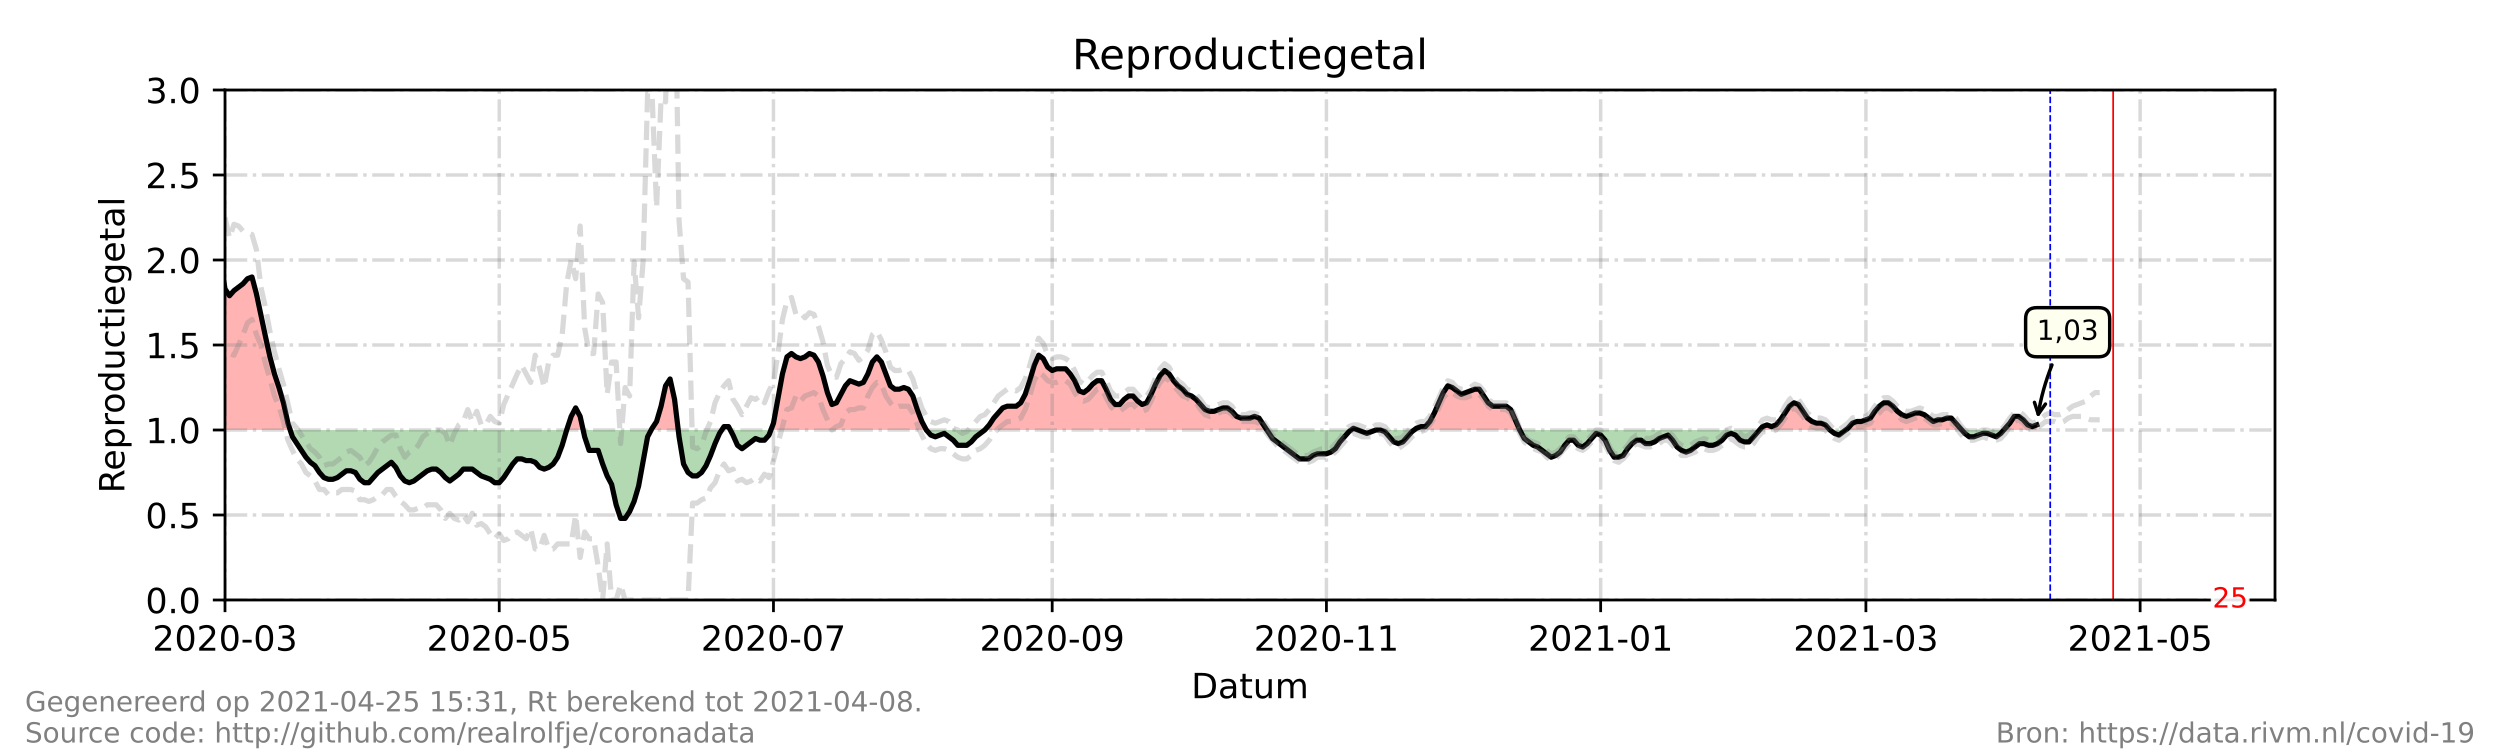 <?xml version="1.0" encoding="utf-8" standalone="no"?>
<!DOCTYPE svg PUBLIC "-//W3C//DTD SVG 1.1//EN"
  "http://www.w3.org/Graphics/SVG/1.1/DTD/svg11.dtd">
<!-- Created with matplotlib (https://matplotlib.org/) -->
<svg height="216pt" version="1.1" viewBox="0 0 720 216" width="720pt" xmlns="http://www.w3.org/2000/svg" xmlns:xlink="http://www.w3.org/1999/xlink">
 <defs>
  <style type="text/css">*{stroke-linecap:butt;stroke-linejoin:round;}</style>
 </defs>
 <g id="figure_1">
  <g id="patch_1">
   <path d="M 0 216 
L 720 216 
L 720 0 
L 0 0 
z
" style="fill:#ffffff;"/>
  </g>
  <g id="axes_1">
   <g id="patch_2">
    <path d="M 64.8 172.8 
L 655.2 172.8 
L 655.2 25.92 
L 64.8 25.92 
z
" style="fill:#ffffff;"/>
   </g>
   <g id="PolyCollection_1">
    <path clip-path="url(#pff05303969)" d="M 47.968 123.84 
L 47.968 123.84 
L 49.263 123.84 
L 50.558 123.84 
L 51.853 123.84 
L 53.147 123.84 
L 54.442 123.84 
L 55.737 123.84 
L 57.032 123.84 
L 58.326 123.84 
L 59.621 123.84 
L 60.916 123.84 
L 62.211 123.84 
L 63.505 123.84 
L 64.8 123.84 
L 66.095 123.84 
L 67.389 123.84 
L 68.684 123.84 
L 69.979 123.84 
L 71.274 123.84 
L 72.568 123.84 
L 73.863 123.84 
L 75.158 123.84 
L 76.453 123.84 
L 77.747 123.84 
L 79.042 123.84 
L 80.337 123.84 
L 81.632 123.84 
L 82.926 123.84 
L 83.574 123.84 
L 82.926 121.882 
L 81.632 116.006 
L 80.337 111.6 
L 79.042 107.683 
L 77.747 102.787 
L 76.453 96.912 
L 75.158 91.037 
L 73.863 84.672 
L 72.568 79.776 
L 71.274 80.266 
L 69.979 81.734 
L 68.684 82.714 
L 67.389 83.693 
L 66.095 85.162 
L 64.8 83.203 
L 63.505 75.37 
L 62.211 69.984 
L 60.916 71.942 
L 59.621 71.942 
L 58.326 67.536 
L 57.032 65.088 
L 55.737 66.067 
L 54.442 66.557 
L 53.147 73.411 
L 51.853 87.61 
L 50.558 94.954 
L 49.263 87.61 
L 47.968 78.307 
z
" style="fill:#ff0000;fill-opacity:0.3;"/>
    <path clip-path="url(#pff05303969)" d="M 163.2 123.84 
L 164.495 123.84 
L 165.789 123.84 
L 167.084 123.84 
L 167.947 123.84 
L 167.084 119.923 
L 165.789 117.475 
L 164.495 119.923 
z
" style="fill:#ff0000;fill-opacity:0.3;"/>
    <path clip-path="url(#pff05303969)" d="M 187.541 123.84 
L 187.8 123.84 
L 189.095 123.84 
L 190.389 123.84 
L 191.684 123.84 
L 192.979 123.84 
L 194.274 123.84 
L 195.333 123.84 
L 194.274 115.027 
L 192.979 109.152 
L 191.684 111.11 
L 190.389 116.986 
L 189.095 121.392 
L 187.8 123.35 
z
" style="fill:#ff0000;fill-opacity:0.3;"/>
    <path clip-path="url(#pff05303969)" d="M 207.868 123.84 
L 208.516 123.84 
L 209.811 123.84 
L 210.328 123.84 
L 209.811 122.861 
L 208.516 122.861 
z
" style="fill:#ff0000;fill-opacity:0.3;"/>
    <path clip-path="url(#pff05303969)" d="M 222.018 123.84 
L 222.758 123.84 
L 224.053 123.84 
L 225.347 123.84 
L 226.642 123.84 
L 227.937 123.84 
L 229.232 123.84 
L 230.526 123.84 
L 231.821 123.84 
L 233.116 123.84 
L 234.411 123.84 
L 235.705 123.84 
L 237 123.84 
L 238.295 123.84 
L 239.589 123.84 
L 240.884 123.84 
L 242.179 123.84 
L 243.474 123.84 
L 244.768 123.84 
L 246.063 123.84 
L 247.358 123.84 
L 248.653 123.84 
L 249.947 123.84 
L 251.242 123.84 
L 252.537 123.84 
L 253.832 123.84 
L 255.126 123.84 
L 256.421 123.84 
L 257.716 123.84 
L 259.011 123.84 
L 260.305 123.84 
L 261.6 123.84 
L 262.895 123.84 
L 264.189 123.84 
L 265.484 123.84 
L 266.779 123.84 
L 265.484 121.392 
L 264.189 117.965 
L 262.895 114.048 
L 261.6 112.09 
L 260.305 111.6 
L 259.011 112.09 
L 257.716 112.09 
L 256.421 111.11 
L 255.126 107.683 
L 253.832 104.256 
L 252.537 102.787 
L 251.242 104.256 
L 249.947 107.683 
L 248.653 110.131 
L 247.358 110.621 
L 246.063 110.131 
L 244.768 109.642 
L 243.474 111.11 
L 242.179 113.558 
L 240.884 116.006 
L 239.589 116.496 
L 238.295 113.069 
L 237 108.173 
L 235.705 104.256 
L 234.411 102.298 
L 233.116 101.808 
L 231.821 102.787 
L 230.526 103.277 
L 229.232 102.787 
L 227.937 101.808 
L 226.642 102.787 
L 225.347 107.683 
L 224.053 115.027 
L 222.758 121.882 
z
" style="fill:#ff0000;fill-opacity:0.3;"/>
    <path clip-path="url(#pff05303969)" d="M 283.611 123.84 
L 284.905 123.84 
L 286.2 123.84 
L 287.495 123.84 
L 288.789 123.84 
L 290.084 123.84 
L 291.379 123.84 
L 292.674 123.84 
L 293.968 123.84 
L 295.263 123.84 
L 296.558 123.84 
L 297.853 123.84 
L 299.147 123.84 
L 300.442 123.84 
L 301.737 123.84 
L 303.032 123.84 
L 304.326 123.84 
L 305.621 123.84 
L 306.916 123.84 
L 308.211 123.84 
L 309.505 123.84 
L 310.8 123.84 
L 312.095 123.84 
L 313.389 123.84 
L 314.684 123.84 
L 315.979 123.84 
L 317.274 123.84 
L 318.568 123.84 
L 319.863 123.84 
L 321.158 123.84 
L 322.453 123.84 
L 323.747 123.84 
L 325.042 123.84 
L 326.337 123.84 
L 327.632 123.84 
L 328.926 123.84 
L 330.221 123.84 
L 331.516 123.84 
L 332.811 123.84 
L 334.105 123.84 
L 335.4 123.84 
L 336.695 123.84 
L 337.989 123.84 
L 339.284 123.84 
L 340.579 123.84 
L 341.874 123.84 
L 343.168 123.84 
L 344.463 123.84 
L 345.758 123.84 
L 347.053 123.84 
L 348.347 123.84 
L 349.642 123.84 
L 350.937 123.84 
L 352.232 123.84 
L 353.526 123.84 
L 354.821 123.84 
L 356.116 123.84 
L 357.411 123.84 
L 358.705 123.84 
L 360 123.84 
L 361.295 123.84 
L 362.589 123.84 
L 363.884 123.84 
L 364.855 123.84 
L 363.884 122.371 
L 362.589 120.413 
L 361.295 119.923 
L 360 120.413 
L 358.705 120.413 
L 357.411 120.413 
L 356.116 119.923 
L 354.821 118.454 
L 353.526 117.475 
L 352.232 117.475 
L 350.937 117.965 
L 349.642 118.454 
L 348.347 118.454 
L 347.053 117.965 
L 345.758 116.496 
L 344.463 115.027 
L 343.168 114.048 
L 341.874 113.558 
L 340.579 112.09 
L 339.284 111.11 
L 337.989 109.642 
L 336.695 107.683 
L 335.4 106.704 
L 334.105 108.173 
L 332.811 110.621 
L 331.516 113.558 
L 330.221 116.006 
L 328.926 116.496 
L 327.632 115.517 
L 326.337 114.048 
L 325.042 114.048 
L 323.747 115.027 
L 322.453 116.496 
L 321.158 116.496 
L 319.863 115.027 
L 318.568 112.09 
L 317.274 109.642 
L 315.979 109.642 
L 314.684 110.621 
L 313.389 112.09 
L 312.095 113.069 
L 310.8 112.579 
L 309.505 109.642 
L 308.211 107.683 
L 306.916 106.214 
L 305.621 106.214 
L 304.326 106.214 
L 303.032 106.704 
L 301.737 105.725 
L 300.442 103.277 
L 299.147 102.298 
L 297.853 105.235 
L 296.558 109.642 
L 295.263 113.558 
L 293.968 116.006 
L 292.674 116.986 
L 291.379 116.986 
L 290.084 116.986 
L 288.789 117.475 
L 287.495 118.944 
L 286.2 120.413 
L 284.905 122.371 
z
" style="fill:#ff0000;fill-opacity:0.3;"/>
    <path clip-path="url(#pff05303969)" d="M 389.132 123.84 
L 389.779 123.84 
L 391.074 123.84 
L 389.779 123.35 
z
" style="fill:#ff0000;fill-opacity:0.3;"/>
    <path clip-path="url(#pff05303969)" d="M 407.258 123.84 
L 407.905 123.84 
L 409.2 123.84 
L 410.495 123.84 
L 411.789 123.84 
L 413.084 123.84 
L 414.379 123.84 
L 415.674 123.84 
L 416.968 123.84 
L 418.263 123.84 
L 419.558 123.84 
L 420.853 123.84 
L 422.147 123.84 
L 423.442 123.84 
L 424.737 123.84 
L 426.032 123.84 
L 427.326 123.84 
L 428.621 123.84 
L 429.916 123.84 
L 431.211 123.84 
L 432.505 123.84 
L 433.8 123.84 
L 435.095 123.84 
L 436.389 123.84 
L 437.684 123.84 
L 436.389 120.902 
L 435.095 117.965 
L 433.8 116.986 
L 432.505 116.986 
L 431.211 116.986 
L 429.916 116.986 
L 428.621 116.006 
L 427.326 114.048 
L 426.032 112.09 
L 424.737 112.09 
L 423.442 112.579 
L 422.147 113.069 
L 420.853 113.558 
L 419.558 112.579 
L 418.263 111.6 
L 416.968 111.11 
L 415.674 113.069 
L 414.379 116.006 
L 413.084 118.944 
L 411.789 121.392 
L 410.495 122.861 
L 409.2 122.861 
L 407.905 123.35 
z
" style="fill:#ff0000;fill-opacity:0.3;"/>
    <path clip-path="url(#pff05303969)" d="M 506.737 123.84 
L 507.6 123.84 
L 508.895 123.84 
L 510.189 123.84 
L 511.484 123.84 
L 512.779 123.84 
L 514.074 123.84 
L 515.368 123.84 
L 516.663 123.84 
L 517.958 123.84 
L 519.253 123.84 
L 520.547 123.84 
L 521.842 123.84 
L 523.137 123.84 
L 524.432 123.84 
L 525.726 123.84 
L 527.021 123.84 
L 525.726 122.371 
L 524.432 121.882 
L 523.137 121.882 
L 521.842 121.392 
L 520.547 120.413 
L 519.253 118.454 
L 517.958 116.496 
L 516.663 116.006 
L 515.368 116.986 
L 514.074 118.944 
L 512.779 120.902 
L 511.484 122.371 
L 510.189 122.861 
L 508.895 122.371 
L 507.6 122.861 
z
" style="fill:#ff0000;fill-opacity:0.3;"/>
    <path clip-path="url(#pff05303969)" d="M 531.553 123.84 
L 532.2 123.84 
L 533.495 123.84 
L 534.789 123.84 
L 536.084 123.84 
L 537.379 123.84 
L 538.674 123.84 
L 539.968 123.84 
L 541.263 123.84 
L 542.558 123.84 
L 543.853 123.84 
L 545.147 123.84 
L 546.442 123.84 
L 547.737 123.84 
L 549.032 123.84 
L 550.326 123.84 
L 551.621 123.84 
L 552.916 123.84 
L 554.211 123.84 
L 555.505 123.84 
L 556.8 123.84 
L 558.095 123.84 
L 559.389 123.84 
L 560.684 123.84 
L 561.979 123.84 
L 563.274 123.84 
L 564.568 123.84 
L 565 123.84 
L 564.568 123.35 
L 563.274 121.882 
L 561.979 120.413 
L 560.684 120.413 
L 559.389 120.902 
L 558.095 120.902 
L 556.8 121.392 
L 555.505 120.413 
L 554.211 119.434 
L 552.916 118.944 
L 551.621 118.944 
L 550.326 119.434 
L 549.032 119.923 
L 547.737 119.434 
L 546.442 118.454 
L 545.147 116.986 
L 543.853 116.006 
L 542.558 116.006 
L 541.263 116.986 
L 539.968 118.454 
L 538.674 120.413 
L 537.379 120.902 
L 536.084 121.392 
L 534.789 121.392 
L 533.495 121.882 
L 532.2 123.35 
z
" style="fill:#ff0000;fill-opacity:0.3;"/>
    <path clip-path="url(#pff05303969)" d="M 577.084 123.84 
L 577.516 123.84 
L 578.811 123.84 
L 580.105 123.84 
L 581.4 123.84 
L 582.695 123.84 
L 583.989 123.84 
L 585.284 123.84 
L 586.579 123.84 
L 586.579 123.84 
L 586.579 122.371 
L 585.284 122.861 
L 583.989 122.371 
L 582.695 120.902 
L 581.4 119.923 
L 580.105 119.923 
L 578.811 121.882 
L 577.516 123.35 
z
" style="fill:#ff0000;fill-opacity:0.3;"/>
   </g>
   <g id="PolyCollection_2">
    <path clip-path="url(#pff05303969)" d="M 83.574 123.84 
L 84.221 123.84 
L 85.516 123.84 
L 86.811 123.84 
L 88.105 123.84 
L 89.4 123.84 
L 90.695 123.84 
L 91.989 123.84 
L 93.284 123.84 
L 94.579 123.84 
L 95.874 123.84 
L 97.168 123.84 
L 98.463 123.84 
L 99.758 123.84 
L 101.053 123.84 
L 102.347 123.84 
L 103.642 123.84 
L 104.937 123.84 
L 106.232 123.84 
L 107.526 123.84 
L 108.821 123.84 
L 110.116 123.84 
L 111.411 123.84 
L 112.705 123.84 
L 114 123.84 
L 115.295 123.84 
L 116.589 123.84 
L 117.884 123.84 
L 119.179 123.84 
L 120.474 123.84 
L 121.768 123.84 
L 123.063 123.84 
L 124.358 123.84 
L 125.653 123.84 
L 126.947 123.84 
L 128.242 123.84 
L 129.537 123.84 
L 130.832 123.84 
L 132.126 123.84 
L 133.421 123.84 
L 134.716 123.84 
L 136.011 123.84 
L 137.305 123.84 
L 138.6 123.84 
L 139.895 123.84 
L 141.189 123.84 
L 142.484 123.84 
L 143.779 123.84 
L 145.074 123.84 
L 146.368 123.84 
L 147.663 123.84 
L 148.958 123.84 
L 150.253 123.84 
L 151.547 123.84 
L 152.842 123.84 
L 154.137 123.84 
L 155.432 123.84 
L 156.726 123.84 
L 158.021 123.84 
L 159.316 123.84 
L 160.611 123.84 
L 161.905 123.84 
L 163.2 123.84 
L 163.2 123.84 
L 163.2 123.84 
L 161.905 128.246 
L 160.611 131.674 
L 159.316 133.632 
L 158.021 134.611 
L 156.726 135.101 
L 155.432 134.611 
L 154.137 133.142 
L 152.842 132.653 
L 151.547 132.653 
L 150.253 132.163 
L 148.958 132.163 
L 147.663 133.632 
L 146.368 135.59 
L 145.074 137.549 
L 143.779 139.018 
L 142.484 139.018 
L 141.189 138.038 
L 139.895 137.549 
L 138.6 137.059 
L 137.305 136.08 
L 136.011 135.101 
L 134.716 135.101 
L 133.421 135.101 
L 132.126 136.57 
L 130.832 137.549 
L 129.537 138.528 
L 128.242 137.549 
L 126.947 136.08 
L 125.653 135.101 
L 124.358 135.101 
L 123.063 135.59 
L 121.768 136.57 
L 120.474 137.549 
L 119.179 138.528 
L 117.884 139.018 
L 116.589 138.528 
L 115.295 137.059 
L 114 134.611 
L 112.705 133.142 
L 111.411 134.122 
L 110.116 135.101 
L 108.821 136.08 
L 107.526 137.549 
L 106.232 139.018 
L 104.937 139.018 
L 103.642 138.038 
L 102.347 136.08 
L 101.053 135.59 
L 99.758 135.59 
L 98.463 136.57 
L 97.168 137.549 
L 95.874 138.038 
L 94.579 138.038 
L 93.284 137.549 
L 91.989 136.08 
L 90.695 134.122 
L 89.4 133.142 
L 88.105 131.674 
L 86.811 129.715 
L 85.516 127.757 
L 84.221 125.798 
z
" style="fill:#008000;fill-opacity:0.3;"/>
    <path clip-path="url(#pff05303969)" d="M 167.947 123.84 
L 168.379 123.84 
L 169.674 123.84 
L 170.968 123.84 
L 172.263 123.84 
L 173.558 123.84 
L 174.853 123.84 
L 176.147 123.84 
L 177.442 123.84 
L 178.737 123.84 
L 180.032 123.84 
L 181.326 123.84 
L 182.621 123.84 
L 183.916 123.84 
L 185.211 123.84 
L 186.505 123.84 
L 187.541 123.84 
L 186.505 125.798 
L 185.211 132.653 
L 183.916 139.997 
L 182.621 144.403 
L 181.326 147.341 
L 180.032 149.299 
L 178.737 149.299 
L 177.442 145.382 
L 176.147 139.507 
L 174.853 137.059 
L 173.558 133.632 
L 172.263 129.715 
L 170.968 129.715 
L 169.674 129.715 
L 168.379 125.798 
z
" style="fill:#008000;fill-opacity:0.3;"/>
    <path clip-path="url(#pff05303969)" d="M 195.333 123.84 
L 195.568 123.84 
L 196.863 123.84 
L 198.158 123.84 
L 199.453 123.84 
L 200.747 123.84 
L 202.042 123.84 
L 203.337 123.84 
L 204.632 123.84 
L 205.926 123.84 
L 207.221 123.84 
L 207.868 123.84 
L 207.221 124.819 
L 205.926 127.757 
L 204.632 131.184 
L 203.337 134.122 
L 202.042 136.08 
L 200.747 137.059 
L 199.453 137.059 
L 198.158 136.08 
L 196.863 133.632 
L 195.568 125.798 
z
" style="fill:#008000;fill-opacity:0.3;"/>
    <path clip-path="url(#pff05303969)" d="M 210.328 123.84 
L 211.105 123.84 
L 212.4 123.84 
L 213.695 123.84 
L 214.989 123.84 
L 216.284 123.84 
L 217.579 123.84 
L 218.874 123.84 
L 220.168 123.84 
L 221.463 123.84 
L 222.018 123.84 
L 221.463 125.309 
L 220.168 126.778 
L 218.874 126.778 
L 217.579 126.288 
L 216.284 127.267 
L 214.989 128.246 
L 213.695 129.226 
L 212.4 128.246 
L 211.105 125.309 
z
" style="fill:#008000;fill-opacity:0.3;"/>
    <path clip-path="url(#pff05303969)" d="M 266.779 123.84 
L 266.779 123.84 
L 268.074 123.84 
L 269.368 123.84 
L 270.663 123.84 
L 271.958 123.84 
L 273.253 123.84 
L 274.547 123.84 
L 275.842 123.84 
L 277.137 123.84 
L 278.432 123.84 
L 279.726 123.84 
L 281.021 123.84 
L 282.316 123.84 
L 283.611 123.84 
L 283.611 123.84 
L 283.611 123.84 
L 282.316 124.819 
L 281.021 125.798 
L 279.726 127.267 
L 278.432 128.246 
L 277.137 128.246 
L 275.842 128.246 
L 274.547 126.778 
L 273.253 125.798 
L 271.958 124.819 
L 270.663 125.309 
L 269.368 125.798 
L 268.074 125.309 
L 266.779 123.84 
z
" style="fill:#008000;fill-opacity:0.3;"/>
    <path clip-path="url(#pff05303969)" d="M 364.855 123.84 
L 365.179 123.84 
L 366.474 123.84 
L 367.768 123.84 
L 369.063 123.84 
L 370.358 123.84 
L 371.653 123.84 
L 372.947 123.84 
L 374.242 123.84 
L 375.537 123.84 
L 376.832 123.84 
L 378.126 123.84 
L 379.421 123.84 
L 380.716 123.84 
L 382.011 123.84 
L 383.305 123.84 
L 384.6 123.84 
L 385.895 123.84 
L 387.189 123.84 
L 388.484 123.84 
L 389.132 123.84 
L 388.484 124.33 
L 387.189 125.798 
L 385.895 127.267 
L 384.6 129.226 
L 383.305 130.205 
L 382.011 130.694 
L 380.716 130.694 
L 379.421 130.694 
L 378.126 131.184 
L 376.832 132.163 
L 375.537 132.163 
L 374.242 132.163 
L 372.947 131.184 
L 371.653 130.205 
L 370.358 129.226 
L 369.063 128.246 
L 367.768 127.267 
L 366.474 126.288 
L 365.179 124.33 
z
" style="fill:#008000;fill-opacity:0.3;"/>
    <path clip-path="url(#pff05303969)" d="M 391.074 123.84 
L 391.074 123.84 
L 392.368 123.84 
L 393.663 123.84 
L 394.958 123.84 
L 396.253 123.84 
L 397.547 123.84 
L 398.842 123.84 
L 400.137 123.84 
L 401.432 123.84 
L 402.726 123.84 
L 404.021 123.84 
L 405.316 123.84 
L 406.611 123.84 
L 407.258 123.84 
L 406.611 124.33 
L 405.316 125.798 
L 404.021 127.267 
L 402.726 127.757 
L 401.432 127.267 
L 400.137 125.798 
L 398.842 124.33 
L 397.547 123.84 
L 396.253 123.84 
L 394.958 124.33 
L 393.663 124.819 
L 392.368 124.33 
L 391.074 123.84 
z
" style="fill:#008000;fill-opacity:0.3;"/>
    <path clip-path="url(#pff05303969)" d="M 437.684 123.84 
L 437.684 123.84 
L 438.979 123.84 
L 440.274 123.84 
L 441.568 123.84 
L 442.863 123.84 
L 444.158 123.84 
L 445.453 123.84 
L 446.747 123.84 
L 448.042 123.84 
L 449.337 123.84 
L 450.632 123.84 
L 451.926 123.84 
L 453.221 123.84 
L 454.516 123.84 
L 455.811 123.84 
L 457.105 123.84 
L 458.4 123.84 
L 459.695 123.84 
L 460.989 123.84 
L 462.284 123.84 
L 463.579 123.84 
L 464.874 123.84 
L 466.168 123.84 
L 467.463 123.84 
L 468.758 123.84 
L 470.053 123.84 
L 471.347 123.84 
L 472.642 123.84 
L 473.937 123.84 
L 475.232 123.84 
L 476.526 123.84 
L 477.821 123.84 
L 479.116 123.84 
L 480.411 123.84 
L 481.705 123.84 
L 483 123.84 
L 484.295 123.84 
L 485.589 123.84 
L 486.884 123.84 
L 488.179 123.84 
L 489.474 123.84 
L 490.768 123.84 
L 492.063 123.84 
L 493.358 123.84 
L 494.653 123.84 
L 495.947 123.84 
L 497.242 123.84 
L 498.537 123.84 
L 499.832 123.84 
L 501.126 123.84 
L 502.421 123.84 
L 503.716 123.84 
L 505.011 123.84 
L 506.305 123.84 
L 506.737 123.84 
L 506.305 124.33 
L 505.011 125.798 
L 503.716 127.267 
L 502.421 127.267 
L 501.126 126.778 
L 499.832 125.309 
L 498.537 124.819 
L 497.242 125.309 
L 495.947 126.778 
L 494.653 127.757 
L 493.358 128.246 
L 492.063 128.246 
L 490.768 127.757 
L 489.474 127.757 
L 488.179 128.736 
L 486.884 129.715 
L 485.589 130.205 
L 484.295 129.715 
L 483 128.736 
L 481.705 126.778 
L 480.411 125.309 
L 479.116 125.798 
L 477.821 126.288 
L 476.526 127.267 
L 475.232 127.757 
L 473.937 127.757 
L 472.642 126.778 
L 471.347 126.778 
L 470.053 127.757 
L 468.758 129.226 
L 467.463 131.184 
L 466.168 131.674 
L 464.874 131.674 
L 463.579 129.715 
L 462.284 126.778 
L 460.989 125.309 
L 459.695 124.819 
L 458.4 126.288 
L 457.105 127.757 
L 455.811 128.736 
L 454.516 128.246 
L 453.221 126.778 
L 451.926 126.778 
L 450.632 128.246 
L 449.337 130.205 
L 448.042 131.184 
L 446.747 131.674 
L 445.453 130.694 
L 444.158 129.715 
L 442.863 128.736 
L 441.568 128.246 
L 440.274 127.267 
L 438.979 126.288 
L 437.684 123.84 
z
" style="fill:#008000;fill-opacity:0.3;"/>
    <path clip-path="url(#pff05303969)" d="M 527.021 123.84 
L 527.021 123.84 
L 528.316 123.84 
L 529.611 123.84 
L 530.905 123.84 
L 531.553 123.84 
L 530.905 124.33 
L 529.611 125.309 
L 528.316 124.819 
L 527.021 123.84 
z
" style="fill:#008000;fill-opacity:0.3;"/>
    <path clip-path="url(#pff05303969)" d="M 565 123.84 
L 565.863 123.84 
L 567.158 123.84 
L 568.453 123.84 
L 569.747 123.84 
L 571.042 123.84 
L 572.337 123.84 
L 573.632 123.84 
L 574.926 123.84 
L 576.221 123.84 
L 577.084 123.84 
L 576.221 124.819 
L 574.926 125.798 
L 573.632 125.309 
L 572.337 124.819 
L 571.042 124.819 
L 569.747 125.309 
L 568.453 125.798 
L 567.158 125.798 
L 565.863 124.819 
z
" style="fill:#008000;fill-opacity:0.3;"/>
   </g>
   <g id="matplotlib.axis_1">
    <g id="xtick_1">
     <g id="line2d_1">
      <path clip-path="url(#pff05303969)" d="M 64.8 172.8 
L 64.8 25.92 
" style="fill:none;stroke:#808080;stroke-dasharray:6.4,1.6,1,1.6;stroke-dashoffset:0;stroke-opacity:0.3;"/>
     </g>
     <g id="line2d_2">
      <defs>
       <path d="M 0 0 
L 0 3.5 
" id="m2e49980019" style="stroke:#000000;stroke-width:0.8;"/>
      </defs>
      <g>
       <use style="stroke:#000000;stroke-width:0.8;" x="64.8" xlink:href="#m2e49980019" y="172.8"/>
      </g>
     </g>
     <g id="text_1">
      <!-- 2020-03 -->
      <g transform="translate(43.909 187.398)scale(0.1 -0.1)">
       <defs>
        <path d="M 19.188 8.297 
L 53.609 8.297 
L 53.609 0 
L 7.328 0 
L 7.328 8.297 
Q 12.938 14.109 22.625 23.891 
Q 32.328 33.688 34.812 36.531 
Q 39.547 41.844 41.422 45.531 
Q 43.312 49.219 43.312 52.781 
Q 43.312 58.594 39.234 62.25 
Q 35.156 65.922 28.609 65.922 
Q 23.969 65.922 18.812 64.312 
Q 13.672 62.703 7.812 59.422 
L 7.812 69.391 
Q 13.766 71.781 18.938 73 
Q 24.125 74.219 28.422 74.219 
Q 39.75 74.219 46.484 68.547 
Q 53.219 62.891 53.219 53.422 
Q 53.219 48.922 51.531 44.891 
Q 49.859 40.875 45.406 35.406 
Q 44.188 33.984 37.641 27.219 
Q 31.109 20.453 19.188 8.297 
z
" id="DejaVuSans-50"/>
        <path d="M 31.781 66.406 
Q 24.172 66.406 20.328 58.906 
Q 16.5 51.422 16.5 36.375 
Q 16.5 21.391 20.328 13.891 
Q 24.172 6.391 31.781 6.391 
Q 39.453 6.391 43.281 13.891 
Q 47.125 21.391 47.125 36.375 
Q 47.125 51.422 43.281 58.906 
Q 39.453 66.406 31.781 66.406 
z
M 31.781 74.219 
Q 44.047 74.219 50.516 64.516 
Q 56.984 54.828 56.984 36.375 
Q 56.984 17.969 50.516 8.266 
Q 44.047 -1.422 31.781 -1.422 
Q 19.531 -1.422 13.062 8.266 
Q 6.594 17.969 6.594 36.375 
Q 6.594 54.828 13.062 64.516 
Q 19.531 74.219 31.781 74.219 
z
" id="DejaVuSans-48"/>
        <path d="M 4.891 31.391 
L 31.203 31.391 
L 31.203 23.391 
L 4.891 23.391 
z
" id="DejaVuSans-45"/>
        <path d="M 40.578 39.312 
Q 47.656 37.797 51.625 33 
Q 55.609 28.219 55.609 21.188 
Q 55.609 10.406 48.188 4.484 
Q 40.766 -1.422 27.094 -1.422 
Q 22.516 -1.422 17.656 -0.516 
Q 12.797 0.391 7.625 2.203 
L 7.625 11.719 
Q 11.719 9.328 16.594 8.109 
Q 21.484 6.891 26.812 6.891 
Q 36.078 6.891 40.938 10.547 
Q 45.797 14.203 45.797 21.188 
Q 45.797 27.641 41.281 31.266 
Q 36.766 34.906 28.719 34.906 
L 20.219 34.906 
L 20.219 43.016 
L 29.109 43.016 
Q 36.375 43.016 40.234 45.922 
Q 44.094 48.828 44.094 54.297 
Q 44.094 59.906 40.109 62.906 
Q 36.141 65.922 28.719 65.922 
Q 24.656 65.922 20.016 65.031 
Q 15.375 64.156 9.812 62.312 
L 9.812 71.094 
Q 15.438 72.656 20.344 73.438 
Q 25.25 74.219 29.594 74.219 
Q 40.828 74.219 47.359 69.109 
Q 53.906 64.016 53.906 55.328 
Q 53.906 49.266 50.438 45.094 
Q 46.969 40.922 40.578 39.312 
z
" id="DejaVuSans-51"/>
       </defs>
       <use xlink:href="#DejaVuSans-50"/>
       <use x="63.623" xlink:href="#DejaVuSans-48"/>
       <use x="127.246" xlink:href="#DejaVuSans-50"/>
       <use x="190.869" xlink:href="#DejaVuSans-48"/>
       <use x="254.492" xlink:href="#DejaVuSans-45"/>
       <use x="290.576" xlink:href="#DejaVuSans-48"/>
       <use x="354.199" xlink:href="#DejaVuSans-51"/>
      </g>
     </g>
    </g>
    <g id="xtick_2">
     <g id="line2d_3">
      <path clip-path="url(#pff05303969)" d="M 143.779 172.8 
L 143.779 25.92 
" style="fill:none;stroke:#808080;stroke-dasharray:6.4,1.6,1,1.6;stroke-dashoffset:0;stroke-opacity:0.3;"/>
     </g>
     <g id="line2d_4">
      <g>
       <use style="stroke:#000000;stroke-width:0.8;" x="143.779" xlink:href="#m2e49980019" y="172.8"/>
      </g>
     </g>
     <g id="text_2">
      <!-- 2020-05 -->
      <g transform="translate(122.888 187.398)scale(0.1 -0.1)">
       <defs>
        <path d="M 10.797 72.906 
L 49.516 72.906 
L 49.516 64.594 
L 19.828 64.594 
L 19.828 46.734 
Q 21.969 47.469 24.109 47.828 
Q 26.266 48.188 28.422 48.188 
Q 40.625 48.188 47.75 41.5 
Q 54.891 34.812 54.891 23.391 
Q 54.891 11.625 47.562 5.094 
Q 40.234 -1.422 26.906 -1.422 
Q 22.312 -1.422 17.547 -0.641 
Q 12.797 0.141 7.719 1.703 
L 7.719 11.625 
Q 12.109 9.234 16.797 8.062 
Q 21.484 6.891 26.703 6.891 
Q 35.156 6.891 40.078 11.328 
Q 45.016 15.766 45.016 23.391 
Q 45.016 31 40.078 35.438 
Q 35.156 39.891 26.703 39.891 
Q 22.75 39.891 18.812 39.016 
Q 14.891 38.141 10.797 36.281 
z
" id="DejaVuSans-53"/>
       </defs>
       <use xlink:href="#DejaVuSans-50"/>
       <use x="63.623" xlink:href="#DejaVuSans-48"/>
       <use x="127.246" xlink:href="#DejaVuSans-50"/>
       <use x="190.869" xlink:href="#DejaVuSans-48"/>
       <use x="254.492" xlink:href="#DejaVuSans-45"/>
       <use x="290.576" xlink:href="#DejaVuSans-48"/>
       <use x="354.199" xlink:href="#DejaVuSans-53"/>
      </g>
     </g>
    </g>
    <g id="xtick_3">
     <g id="line2d_5">
      <path clip-path="url(#pff05303969)" d="M 222.758 172.8 
L 222.758 25.92 
" style="fill:none;stroke:#808080;stroke-dasharray:6.4,1.6,1,1.6;stroke-dashoffset:0;stroke-opacity:0.3;"/>
     </g>
     <g id="line2d_6">
      <g>
       <use style="stroke:#000000;stroke-width:0.8;" x="222.758" xlink:href="#m2e49980019" y="172.8"/>
      </g>
     </g>
     <g id="text_3">
      <!-- 2020-07 -->
      <g transform="translate(201.866 187.398)scale(0.1 -0.1)">
       <defs>
        <path d="M 8.203 72.906 
L 55.078 72.906 
L 55.078 68.703 
L 28.609 0 
L 18.312 0 
L 43.219 64.594 
L 8.203 64.594 
z
" id="DejaVuSans-55"/>
       </defs>
       <use xlink:href="#DejaVuSans-50"/>
       <use x="63.623" xlink:href="#DejaVuSans-48"/>
       <use x="127.246" xlink:href="#DejaVuSans-50"/>
       <use x="190.869" xlink:href="#DejaVuSans-48"/>
       <use x="254.492" xlink:href="#DejaVuSans-45"/>
       <use x="290.576" xlink:href="#DejaVuSans-48"/>
       <use x="354.199" xlink:href="#DejaVuSans-55"/>
      </g>
     </g>
    </g>
    <g id="xtick_4">
     <g id="line2d_7">
      <path clip-path="url(#pff05303969)" d="M 303.032 172.8 
L 303.032 25.92 
" style="fill:none;stroke:#808080;stroke-dasharray:6.4,1.6,1,1.6;stroke-dashoffset:0;stroke-opacity:0.3;"/>
     </g>
     <g id="line2d_8">
      <g>
       <use style="stroke:#000000;stroke-width:0.8;" x="303.032" xlink:href="#m2e49980019" y="172.8"/>
      </g>
     </g>
     <g id="text_4">
      <!-- 2020-09 -->
      <g transform="translate(282.14 187.398)scale(0.1 -0.1)">
       <defs>
        <path d="M 10.984 1.516 
L 10.984 10.5 
Q 14.703 8.734 18.5 7.812 
Q 22.312 6.891 25.984 6.891 
Q 35.75 6.891 40.891 13.453 
Q 46.047 20.016 46.781 33.406 
Q 43.953 29.203 39.594 26.953 
Q 35.25 24.703 29.984 24.703 
Q 19.047 24.703 12.672 31.312 
Q 6.297 37.938 6.297 49.422 
Q 6.297 60.641 12.938 67.422 
Q 19.578 74.219 30.609 74.219 
Q 43.266 74.219 49.922 64.516 
Q 56.594 54.828 56.594 36.375 
Q 56.594 19.141 48.406 8.859 
Q 40.234 -1.422 26.422 -1.422 
Q 22.703 -1.422 18.891 -0.688 
Q 15.094 0.047 10.984 1.516 
z
M 30.609 32.422 
Q 37.25 32.422 41.125 36.953 
Q 45.016 41.5 45.016 49.422 
Q 45.016 57.281 41.125 61.844 
Q 37.25 66.406 30.609 66.406 
Q 23.969 66.406 20.094 61.844 
Q 16.219 57.281 16.219 49.422 
Q 16.219 41.5 20.094 36.953 
Q 23.969 32.422 30.609 32.422 
z
" id="DejaVuSans-57"/>
       </defs>
       <use xlink:href="#DejaVuSans-50"/>
       <use x="63.623" xlink:href="#DejaVuSans-48"/>
       <use x="127.246" xlink:href="#DejaVuSans-50"/>
       <use x="190.869" xlink:href="#DejaVuSans-48"/>
       <use x="254.492" xlink:href="#DejaVuSans-45"/>
       <use x="290.576" xlink:href="#DejaVuSans-48"/>
       <use x="354.199" xlink:href="#DejaVuSans-57"/>
      </g>
     </g>
    </g>
    <g id="xtick_5">
     <g id="line2d_9">
      <path clip-path="url(#pff05303969)" d="M 382.011 172.8 
L 382.011 25.92 
" style="fill:none;stroke:#808080;stroke-dasharray:6.4,1.6,1,1.6;stroke-dashoffset:0;stroke-opacity:0.3;"/>
     </g>
     <g id="line2d_10">
      <g>
       <use style="stroke:#000000;stroke-width:0.8;" x="382.011" xlink:href="#m2e49980019" y="172.8"/>
      </g>
     </g>
     <g id="text_5">
      <!-- 2020-11 -->
      <g transform="translate(361.119 187.398)scale(0.1 -0.1)">
       <defs>
        <path d="M 12.406 8.297 
L 28.516 8.297 
L 28.516 63.922 
L 10.984 60.406 
L 10.984 69.391 
L 28.422 72.906 
L 38.281 72.906 
L 38.281 8.297 
L 54.391 8.297 
L 54.391 0 
L 12.406 0 
z
" id="DejaVuSans-49"/>
       </defs>
       <use xlink:href="#DejaVuSans-50"/>
       <use x="63.623" xlink:href="#DejaVuSans-48"/>
       <use x="127.246" xlink:href="#DejaVuSans-50"/>
       <use x="190.869" xlink:href="#DejaVuSans-48"/>
       <use x="254.492" xlink:href="#DejaVuSans-45"/>
       <use x="290.576" xlink:href="#DejaVuSans-49"/>
       <use x="354.199" xlink:href="#DejaVuSans-49"/>
      </g>
     </g>
    </g>
    <g id="xtick_6">
     <g id="line2d_11">
      <path clip-path="url(#pff05303969)" d="M 460.989 172.8 
L 460.989 25.92 
" style="fill:none;stroke:#808080;stroke-dasharray:6.4,1.6,1,1.6;stroke-dashoffset:0;stroke-opacity:0.3;"/>
     </g>
     <g id="line2d_12">
      <g>
       <use style="stroke:#000000;stroke-width:0.8;" x="460.989" xlink:href="#m2e49980019" y="172.8"/>
      </g>
     </g>
     <g id="text_6">
      <!-- 2021-01 -->
      <g transform="translate(440.098 187.398)scale(0.1 -0.1)">
       <use xlink:href="#DejaVuSans-50"/>
       <use x="63.623" xlink:href="#DejaVuSans-48"/>
       <use x="127.246" xlink:href="#DejaVuSans-50"/>
       <use x="190.869" xlink:href="#DejaVuSans-49"/>
       <use x="254.492" xlink:href="#DejaVuSans-45"/>
       <use x="290.576" xlink:href="#DejaVuSans-48"/>
       <use x="354.199" xlink:href="#DejaVuSans-49"/>
      </g>
     </g>
    </g>
    <g id="xtick_7">
     <g id="line2d_13">
      <path clip-path="url(#pff05303969)" d="M 537.379 172.8 
L 537.379 25.92 
" style="fill:none;stroke:#808080;stroke-dasharray:6.4,1.6,1,1.6;stroke-dashoffset:0;stroke-opacity:0.3;"/>
     </g>
     <g id="line2d_14">
      <g>
       <use style="stroke:#000000;stroke-width:0.8;" x="537.379" xlink:href="#m2e49980019" y="172.8"/>
      </g>
     </g>
     <g id="text_7">
      <!-- 2021-03 -->
      <g transform="translate(516.488 187.398)scale(0.1 -0.1)">
       <use xlink:href="#DejaVuSans-50"/>
       <use x="63.623" xlink:href="#DejaVuSans-48"/>
       <use x="127.246" xlink:href="#DejaVuSans-50"/>
       <use x="190.869" xlink:href="#DejaVuSans-49"/>
       <use x="254.492" xlink:href="#DejaVuSans-45"/>
       <use x="290.576" xlink:href="#DejaVuSans-48"/>
       <use x="354.199" xlink:href="#DejaVuSans-51"/>
      </g>
     </g>
    </g>
    <g id="xtick_8">
     <g id="line2d_15">
      <path clip-path="url(#pff05303969)" d="M 616.358 172.8 
L 616.358 25.92 
" style="fill:none;stroke:#808080;stroke-dasharray:6.4,1.6,1,1.6;stroke-dashoffset:0;stroke-opacity:0.3;"/>
     </g>
     <g id="line2d_16">
      <g>
       <use style="stroke:#000000;stroke-width:0.8;" x="616.358" xlink:href="#m2e49980019" y="172.8"/>
      </g>
     </g>
     <g id="text_8">
      <!-- 2021-05 -->
      <g transform="translate(595.466 187.398)scale(0.1 -0.1)">
       <use xlink:href="#DejaVuSans-50"/>
       <use x="63.623" xlink:href="#DejaVuSans-48"/>
       <use x="127.246" xlink:href="#DejaVuSans-50"/>
       <use x="190.869" xlink:href="#DejaVuSans-49"/>
       <use x="254.492" xlink:href="#DejaVuSans-45"/>
       <use x="290.576" xlink:href="#DejaVuSans-48"/>
       <use x="354.199" xlink:href="#DejaVuSans-53"/>
      </g>
     </g>
    </g>
    <g id="text_9">
     <!-- Datum -->
     <g transform="translate(343.087 201.077)scale(0.1 -0.1)">
      <defs>
       <path d="M 19.672 64.797 
L 19.672 8.109 
L 31.594 8.109 
Q 46.688 8.109 53.688 14.938 
Q 60.688 21.781 60.688 36.531 
Q 60.688 51.172 53.688 57.984 
Q 46.688 64.797 31.594 64.797 
z
M 9.812 72.906 
L 30.078 72.906 
Q 51.266 72.906 61.172 64.094 
Q 71.094 55.281 71.094 36.531 
Q 71.094 17.672 61.125 8.828 
Q 51.172 0 30.078 0 
L 9.812 0 
z
" id="DejaVuSans-68"/>
       <path d="M 34.281 27.484 
Q 23.391 27.484 19.188 25 
Q 14.984 22.516 14.984 16.5 
Q 14.984 11.719 18.141 8.906 
Q 21.297 6.109 26.703 6.109 
Q 34.188 6.109 38.703 11.406 
Q 43.219 16.703 43.219 25.484 
L 43.219 27.484 
z
M 52.203 31.203 
L 52.203 0 
L 43.219 0 
L 43.219 8.297 
Q 40.141 3.328 35.547 0.953 
Q 30.953 -1.422 24.312 -1.422 
Q 15.922 -1.422 10.953 3.297 
Q 6 8.016 6 15.922 
Q 6 25.141 12.172 29.828 
Q 18.359 34.516 30.609 34.516 
L 43.219 34.516 
L 43.219 35.406 
Q 43.219 41.609 39.141 45 
Q 35.062 48.391 27.688 48.391 
Q 23 48.391 18.547 47.266 
Q 14.109 46.141 10.016 43.891 
L 10.016 52.203 
Q 14.938 54.109 19.578 55.047 
Q 24.219 56 28.609 56 
Q 40.484 56 46.344 49.844 
Q 52.203 43.703 52.203 31.203 
z
" id="DejaVuSans-97"/>
       <path d="M 18.312 70.219 
L 18.312 54.688 
L 36.812 54.688 
L 36.812 47.703 
L 18.312 47.703 
L 18.312 18.016 
Q 18.312 11.328 20.141 9.422 
Q 21.969 7.516 27.594 7.516 
L 36.812 7.516 
L 36.812 0 
L 27.594 0 
Q 17.188 0 13.234 3.875 
Q 9.281 7.766 9.281 18.016 
L 9.281 47.703 
L 2.688 47.703 
L 2.688 54.688 
L 9.281 54.688 
L 9.281 70.219 
z
" id="DejaVuSans-116"/>
       <path d="M 8.5 21.578 
L 8.5 54.688 
L 17.484 54.688 
L 17.484 21.922 
Q 17.484 14.156 20.5 10.266 
Q 23.531 6.391 29.594 6.391 
Q 36.859 6.391 41.078 11.031 
Q 45.312 15.672 45.312 23.688 
L 45.312 54.688 
L 54.297 54.688 
L 54.297 0 
L 45.312 0 
L 45.312 8.406 
Q 42.047 3.422 37.719 1 
Q 33.406 -1.422 27.688 -1.422 
Q 18.266 -1.422 13.375 4.438 
Q 8.5 10.297 8.5 21.578 
z
M 31.109 56 
z
" id="DejaVuSans-117"/>
       <path d="M 52 44.188 
Q 55.375 50.25 60.062 53.125 
Q 64.75 56 71.094 56 
Q 79.641 56 84.281 50.016 
Q 88.922 44.047 88.922 33.016 
L 88.922 0 
L 79.891 0 
L 79.891 32.719 
Q 79.891 40.578 77.094 44.375 
Q 74.312 48.188 68.609 48.188 
Q 61.625 48.188 57.562 43.547 
Q 53.516 38.922 53.516 30.906 
L 53.516 0 
L 44.484 0 
L 44.484 32.719 
Q 44.484 40.625 41.703 44.406 
Q 38.922 48.188 33.109 48.188 
Q 26.219 48.188 22.156 43.531 
Q 18.109 38.875 18.109 30.906 
L 18.109 0 
L 9.078 0 
L 9.078 54.688 
L 18.109 54.688 
L 18.109 46.188 
Q 21.188 51.219 25.484 53.609 
Q 29.781 56 35.688 56 
Q 41.656 56 45.828 52.969 
Q 50 49.953 52 44.188 
z
" id="DejaVuSans-109"/>
      </defs>
      <use xlink:href="#DejaVuSans-68"/>
      <use x="77.002" xlink:href="#DejaVuSans-97"/>
      <use x="138.281" xlink:href="#DejaVuSans-116"/>
      <use x="177.49" xlink:href="#DejaVuSans-117"/>
      <use x="240.869" xlink:href="#DejaVuSans-109"/>
     </g>
    </g>
   </g>
   <g id="matplotlib.axis_2">
    <g id="ytick_1">
     <g id="line2d_17">
      <path clip-path="url(#pff05303969)" d="M 64.8 172.8 
L 655.2 172.8 
" style="fill:none;stroke:#808080;stroke-dasharray:6.4,1.6,1,1.6;stroke-dashoffset:0;stroke-opacity:0.3;"/>
     </g>
     <g id="line2d_18">
      <defs>
       <path d="M 0 0 
L -3.5 0 
" id="m80bb5e122c" style="stroke:#000000;stroke-width:0.8;"/>
      </defs>
      <g>
       <use style="stroke:#000000;stroke-width:0.8;" x="64.8" xlink:href="#m80bb5e122c" y="172.8"/>
      </g>
     </g>
     <g id="text_10">
      <!-- 0.0 -->
      <g transform="translate(41.897 176.599)scale(0.1 -0.1)">
       <defs>
        <path d="M 10.688 12.406 
L 21 12.406 
L 21 0 
L 10.688 0 
z
" id="DejaVuSans-46"/>
       </defs>
       <use xlink:href="#DejaVuSans-48"/>
       <use x="63.623" xlink:href="#DejaVuSans-46"/>
       <use x="95.41" xlink:href="#DejaVuSans-48"/>
      </g>
     </g>
    </g>
    <g id="ytick_2">
     <g id="line2d_19">
      <path clip-path="url(#pff05303969)" d="M 64.8 148.32 
L 655.2 148.32 
" style="fill:none;stroke:#808080;stroke-dasharray:6.4,1.6,1,1.6;stroke-dashoffset:0;stroke-opacity:0.3;"/>
     </g>
     <g id="line2d_20">
      <g>
       <use style="stroke:#000000;stroke-width:0.8;" x="64.8" xlink:href="#m80bb5e122c" y="148.32"/>
      </g>
     </g>
     <g id="text_11">
      <!-- 0.5 -->
      <g transform="translate(41.897 152.119)scale(0.1 -0.1)">
       <use xlink:href="#DejaVuSans-48"/>
       <use x="63.623" xlink:href="#DejaVuSans-46"/>
       <use x="95.41" xlink:href="#DejaVuSans-53"/>
      </g>
     </g>
    </g>
    <g id="ytick_3">
     <g id="line2d_21">
      <path clip-path="url(#pff05303969)" d="M 64.8 123.84 
L 655.2 123.84 
" style="fill:none;stroke:#808080;stroke-dasharray:6.4,1.6,1,1.6;stroke-dashoffset:0;stroke-opacity:0.3;"/>
     </g>
     <g id="line2d_22">
      <g>
       <use style="stroke:#000000;stroke-width:0.8;" x="64.8" xlink:href="#m80bb5e122c" y="123.84"/>
      </g>
     </g>
     <g id="text_12">
      <!-- 1.0 -->
      <g transform="translate(41.897 127.639)scale(0.1 -0.1)">
       <use xlink:href="#DejaVuSans-49"/>
       <use x="63.623" xlink:href="#DejaVuSans-46"/>
       <use x="95.41" xlink:href="#DejaVuSans-48"/>
      </g>
     </g>
    </g>
    <g id="ytick_4">
     <g id="line2d_23">
      <path clip-path="url(#pff05303969)" d="M 64.8 99.36 
L 655.2 99.36 
" style="fill:none;stroke:#808080;stroke-dasharray:6.4,1.6,1,1.6;stroke-dashoffset:0;stroke-opacity:0.3;"/>
     </g>
     <g id="line2d_24">
      <g>
       <use style="stroke:#000000;stroke-width:0.8;" x="64.8" xlink:href="#m80bb5e122c" y="99.36"/>
      </g>
     </g>
     <g id="text_13">
      <!-- 1.5 -->
      <g transform="translate(41.897 103.159)scale(0.1 -0.1)">
       <use xlink:href="#DejaVuSans-49"/>
       <use x="63.623" xlink:href="#DejaVuSans-46"/>
       <use x="95.41" xlink:href="#DejaVuSans-53"/>
      </g>
     </g>
    </g>
    <g id="ytick_5">
     <g id="line2d_25">
      <path clip-path="url(#pff05303969)" d="M 64.8 74.88 
L 655.2 74.88 
" style="fill:none;stroke:#808080;stroke-dasharray:6.4,1.6,1,1.6;stroke-dashoffset:0;stroke-opacity:0.3;"/>
     </g>
     <g id="line2d_26">
      <g>
       <use style="stroke:#000000;stroke-width:0.8;" x="64.8" xlink:href="#m80bb5e122c" y="74.88"/>
      </g>
     </g>
     <g id="text_14">
      <!-- 2.0 -->
      <g transform="translate(41.897 78.679)scale(0.1 -0.1)">
       <use xlink:href="#DejaVuSans-50"/>
       <use x="63.623" xlink:href="#DejaVuSans-46"/>
       <use x="95.41" xlink:href="#DejaVuSans-48"/>
      </g>
     </g>
    </g>
    <g id="ytick_6">
     <g id="line2d_27">
      <path clip-path="url(#pff05303969)" d="M 64.8 50.4 
L 655.2 50.4 
" style="fill:none;stroke:#808080;stroke-dasharray:6.4,1.6,1,1.6;stroke-dashoffset:0;stroke-opacity:0.3;"/>
     </g>
     <g id="line2d_28">
      <g>
       <use style="stroke:#000000;stroke-width:0.8;" x="64.8" xlink:href="#m80bb5e122c" y="50.4"/>
      </g>
     </g>
     <g id="text_15">
      <!-- 2.5 -->
      <g transform="translate(41.897 54.199)scale(0.1 -0.1)">
       <use xlink:href="#DejaVuSans-50"/>
       <use x="63.623" xlink:href="#DejaVuSans-46"/>
       <use x="95.41" xlink:href="#DejaVuSans-53"/>
      </g>
     </g>
    </g>
    <g id="ytick_7">
     <g id="line2d_29">
      <path clip-path="url(#pff05303969)" d="M 64.8 25.92 
L 655.2 25.92 
" style="fill:none;stroke:#808080;stroke-dasharray:6.4,1.6,1,1.6;stroke-dashoffset:0;stroke-opacity:0.3;"/>
     </g>
     <g id="line2d_30">
      <g>
       <use style="stroke:#000000;stroke-width:0.8;" x="64.8" xlink:href="#m80bb5e122c" y="25.92"/>
      </g>
     </g>
     <g id="text_16">
      <!-- 3.0 -->
      <g transform="translate(41.897 29.719)scale(0.1 -0.1)">
       <use xlink:href="#DejaVuSans-51"/>
       <use x="63.623" xlink:href="#DejaVuSans-46"/>
       <use x="95.41" xlink:href="#DejaVuSans-48"/>
      </g>
     </g>
    </g>
    <g id="text_17">
     <!-- Reproductiegetal -->
     <g transform="translate(35.817 142.044)rotate(-90)scale(0.1 -0.1)">
      <defs>
       <path d="M 44.391 34.188 
Q 47.562 33.109 50.562 29.594 
Q 53.562 26.078 56.594 19.922 
L 66.609 0 
L 56 0 
L 46.688 18.703 
Q 43.062 26.031 39.672 28.422 
Q 36.281 30.812 30.422 30.812 
L 19.672 30.812 
L 19.672 0 
L 9.812 0 
L 9.812 72.906 
L 32.078 72.906 
Q 44.578 72.906 50.734 67.672 
Q 56.891 62.453 56.891 51.906 
Q 56.891 45.016 53.688 40.469 
Q 50.484 35.938 44.391 34.188 
z
M 19.672 64.797 
L 19.672 38.922 
L 32.078 38.922 
Q 39.203 38.922 42.844 42.219 
Q 46.484 45.516 46.484 51.906 
Q 46.484 58.297 42.844 61.547 
Q 39.203 64.797 32.078 64.797 
z
" id="DejaVuSans-82"/>
       <path d="M 56.203 29.594 
L 56.203 25.203 
L 14.891 25.203 
Q 15.484 15.922 20.484 11.062 
Q 25.484 6.203 34.422 6.203 
Q 39.594 6.203 44.453 7.469 
Q 49.312 8.734 54.109 11.281 
L 54.109 2.781 
Q 49.266 0.734 44.188 -0.344 
Q 39.109 -1.422 33.891 -1.422 
Q 20.797 -1.422 13.156 6.188 
Q 5.516 13.812 5.516 26.812 
Q 5.516 40.234 12.766 48.109 
Q 20.016 56 32.328 56 
Q 43.359 56 49.781 48.891 
Q 56.203 41.797 56.203 29.594 
z
M 47.219 32.234 
Q 47.125 39.594 43.094 43.984 
Q 39.062 48.391 32.422 48.391 
Q 24.906 48.391 20.391 44.141 
Q 15.875 39.891 15.188 32.172 
z
" id="DejaVuSans-101"/>
       <path d="M 18.109 8.203 
L 18.109 -20.797 
L 9.078 -20.797 
L 9.078 54.688 
L 18.109 54.688 
L 18.109 46.391 
Q 20.953 51.266 25.266 53.625 
Q 29.594 56 35.594 56 
Q 45.562 56 51.781 48.094 
Q 58.016 40.188 58.016 27.297 
Q 58.016 14.406 51.781 6.484 
Q 45.562 -1.422 35.594 -1.422 
Q 29.594 -1.422 25.266 0.953 
Q 20.953 3.328 18.109 8.203 
z
M 48.688 27.297 
Q 48.688 37.203 44.609 42.844 
Q 40.531 48.484 33.406 48.484 
Q 26.266 48.484 22.188 42.844 
Q 18.109 37.203 18.109 27.297 
Q 18.109 17.391 22.188 11.75 
Q 26.266 6.109 33.406 6.109 
Q 40.531 6.109 44.609 11.75 
Q 48.688 17.391 48.688 27.297 
z
" id="DejaVuSans-112"/>
       <path d="M 41.109 46.297 
Q 39.594 47.172 37.812 47.578 
Q 36.031 48 33.891 48 
Q 26.266 48 22.188 43.047 
Q 18.109 38.094 18.109 28.812 
L 18.109 0 
L 9.078 0 
L 9.078 54.688 
L 18.109 54.688 
L 18.109 46.188 
Q 20.953 51.172 25.484 53.578 
Q 30.031 56 36.531 56 
Q 37.453 56 38.578 55.875 
Q 39.703 55.766 41.062 55.516 
z
" id="DejaVuSans-114"/>
       <path d="M 30.609 48.391 
Q 23.391 48.391 19.188 42.75 
Q 14.984 37.109 14.984 27.297 
Q 14.984 17.484 19.156 11.844 
Q 23.344 6.203 30.609 6.203 
Q 37.797 6.203 41.984 11.859 
Q 46.188 17.531 46.188 27.297 
Q 46.188 37.016 41.984 42.703 
Q 37.797 48.391 30.609 48.391 
z
M 30.609 56 
Q 42.328 56 49.016 48.375 
Q 55.719 40.766 55.719 27.297 
Q 55.719 13.875 49.016 6.219 
Q 42.328 -1.422 30.609 -1.422 
Q 18.844 -1.422 12.172 6.219 
Q 5.516 13.875 5.516 27.297 
Q 5.516 40.766 12.172 48.375 
Q 18.844 56 30.609 56 
z
" id="DejaVuSans-111"/>
       <path d="M 45.406 46.391 
L 45.406 75.984 
L 54.391 75.984 
L 54.391 0 
L 45.406 0 
L 45.406 8.203 
Q 42.578 3.328 38.25 0.953 
Q 33.938 -1.422 27.875 -1.422 
Q 17.969 -1.422 11.734 6.484 
Q 5.516 14.406 5.516 27.297 
Q 5.516 40.188 11.734 48.094 
Q 17.969 56 27.875 56 
Q 33.938 56 38.25 53.625 
Q 42.578 51.266 45.406 46.391 
z
M 14.797 27.297 
Q 14.797 17.391 18.875 11.75 
Q 22.953 6.109 30.078 6.109 
Q 37.203 6.109 41.297 11.75 
Q 45.406 17.391 45.406 27.297 
Q 45.406 37.203 41.297 42.844 
Q 37.203 48.484 30.078 48.484 
Q 22.953 48.484 18.875 42.844 
Q 14.797 37.203 14.797 27.297 
z
" id="DejaVuSans-100"/>
       <path d="M 48.781 52.594 
L 48.781 44.188 
Q 44.969 46.297 41.141 47.344 
Q 37.312 48.391 33.406 48.391 
Q 24.656 48.391 19.812 42.844 
Q 14.984 37.312 14.984 27.297 
Q 14.984 17.281 19.812 11.734 
Q 24.656 6.203 33.406 6.203 
Q 37.312 6.203 41.141 7.25 
Q 44.969 8.297 48.781 10.406 
L 48.781 2.094 
Q 45.016 0.344 40.984 -0.531 
Q 36.969 -1.422 32.422 -1.422 
Q 20.062 -1.422 12.781 6.344 
Q 5.516 14.109 5.516 27.297 
Q 5.516 40.672 12.859 48.328 
Q 20.219 56 33.016 56 
Q 37.156 56 41.109 55.141 
Q 45.062 54.297 48.781 52.594 
z
" id="DejaVuSans-99"/>
       <path d="M 9.422 54.688 
L 18.406 54.688 
L 18.406 0 
L 9.422 0 
z
M 9.422 75.984 
L 18.406 75.984 
L 18.406 64.594 
L 9.422 64.594 
z
" id="DejaVuSans-105"/>
       <path d="M 45.406 27.984 
Q 45.406 37.75 41.375 43.109 
Q 37.359 48.484 30.078 48.484 
Q 22.859 48.484 18.828 43.109 
Q 14.797 37.75 14.797 27.984 
Q 14.797 18.266 18.828 12.891 
Q 22.859 7.516 30.078 7.516 
Q 37.359 7.516 41.375 12.891 
Q 45.406 18.266 45.406 27.984 
z
M 54.391 6.781 
Q 54.391 -7.172 48.188 -13.984 
Q 42 -20.797 29.203 -20.797 
Q 24.469 -20.797 20.266 -20.094 
Q 16.062 -19.391 12.109 -17.922 
L 12.109 -9.188 
Q 16.062 -11.328 19.922 -12.344 
Q 23.781 -13.375 27.781 -13.375 
Q 36.625 -13.375 41.016 -8.766 
Q 45.406 -4.156 45.406 5.172 
L 45.406 9.625 
Q 42.625 4.781 38.281 2.391 
Q 33.938 0 27.875 0 
Q 17.828 0 11.672 7.656 
Q 5.516 15.328 5.516 27.984 
Q 5.516 40.672 11.672 48.328 
Q 17.828 56 27.875 56 
Q 33.938 56 38.281 53.609 
Q 42.625 51.219 45.406 46.391 
L 45.406 54.688 
L 54.391 54.688 
z
" id="DejaVuSans-103"/>
       <path d="M 9.422 75.984 
L 18.406 75.984 
L 18.406 0 
L 9.422 0 
z
" id="DejaVuSans-108"/>
      </defs>
      <use xlink:href="#DejaVuSans-82"/>
      <use x="64.982" xlink:href="#DejaVuSans-101"/>
      <use x="126.506" xlink:href="#DejaVuSans-112"/>
      <use x="189.982" xlink:href="#DejaVuSans-114"/>
      <use x="228.846" xlink:href="#DejaVuSans-111"/>
      <use x="290.027" xlink:href="#DejaVuSans-100"/>
      <use x="353.504" xlink:href="#DejaVuSans-117"/>
      <use x="416.883" xlink:href="#DejaVuSans-99"/>
      <use x="471.863" xlink:href="#DejaVuSans-116"/>
      <use x="511.072" xlink:href="#DejaVuSans-105"/>
      <use x="538.855" xlink:href="#DejaVuSans-101"/>
      <use x="600.379" xlink:href="#DejaVuSans-103"/>
      <use x="663.855" xlink:href="#DejaVuSans-101"/>
      <use x="725.379" xlink:href="#DejaVuSans-116"/>
      <use x="764.588" xlink:href="#DejaVuSans-97"/>
      <use x="825.867" xlink:href="#DejaVuSans-108"/>
     </g>
    </g>
   </g>
   <g id="line2d_31">
    <path clip-path="url(#pff05303969)" d="M 47.968 78.307 
L 49.263 87.61 
L 50.558 94.954 
L 51.853 87.61 
L 53.147 73.411 
L 54.442 66.557 
L 55.737 66.067 
L 57.032 65.088 
L 58.326 67.536 
L 59.621 71.942 
L 60.916 71.942 
L 62.211 69.984 
L 63.505 75.37 
L 64.8 83.203 
L 66.095 85.162 
L 67.389 83.693 
L 69.979 81.734 
L 71.274 80.266 
L 72.568 79.776 
L 73.863 84.672 
L 76.453 96.912 
L 77.747 102.787 
L 79.042 107.683 
L 80.337 111.6 
L 81.632 116.006 
L 82.926 121.882 
L 84.221 125.798 
L 88.105 131.674 
L 89.4 133.142 
L 90.695 134.122 
L 91.989 136.08 
L 93.284 137.549 
L 94.579 138.038 
L 95.874 138.038 
L 97.168 137.549 
L 99.758 135.59 
L 101.053 135.59 
L 102.347 136.08 
L 103.642 138.038 
L 104.937 139.018 
L 106.232 139.018 
L 108.821 136.08 
L 112.705 133.142 
L 114 134.611 
L 115.295 137.059 
L 116.589 138.528 
L 117.884 139.018 
L 119.179 138.528 
L 123.063 135.59 
L 124.358 135.101 
L 125.653 135.101 
L 126.947 136.08 
L 128.242 137.549 
L 129.537 138.528 
L 132.126 136.57 
L 133.421 135.101 
L 136.011 135.101 
L 138.6 137.059 
L 141.189 138.038 
L 142.484 139.018 
L 143.779 139.018 
L 145.074 137.549 
L 147.663 133.632 
L 148.958 132.163 
L 150.253 132.163 
L 151.547 132.653 
L 152.842 132.653 
L 154.137 133.142 
L 155.432 134.611 
L 156.726 135.101 
L 158.021 134.611 
L 159.316 133.632 
L 160.611 131.674 
L 161.905 128.246 
L 163.2 123.84 
L 164.495 119.923 
L 165.789 117.475 
L 167.084 119.923 
L 168.379 125.798 
L 169.674 129.715 
L 172.263 129.715 
L 173.558 133.632 
L 174.853 137.059 
L 176.147 139.507 
L 177.442 145.382 
L 178.737 149.299 
L 180.032 149.299 
L 181.326 147.341 
L 182.621 144.403 
L 183.916 139.997 
L 186.505 125.798 
L 187.8 123.35 
L 189.095 121.392 
L 190.389 116.986 
L 191.684 111.11 
L 192.979 109.152 
L 194.274 115.027 
L 195.568 125.798 
L 196.863 133.632 
L 198.158 136.08 
L 199.453 137.059 
L 200.747 137.059 
L 202.042 136.08 
L 203.337 134.122 
L 204.632 131.184 
L 205.926 127.757 
L 207.221 124.819 
L 208.516 122.861 
L 209.811 122.861 
L 211.105 125.309 
L 212.4 128.246 
L 213.695 129.226 
L 217.579 126.288 
L 218.874 126.778 
L 220.168 126.778 
L 221.463 125.309 
L 222.758 121.882 
L 225.347 107.683 
L 226.642 102.787 
L 227.937 101.808 
L 229.232 102.787 
L 230.526 103.277 
L 231.821 102.787 
L 233.116 101.808 
L 234.411 102.298 
L 235.705 104.256 
L 237 108.173 
L 238.295 113.069 
L 239.589 116.496 
L 240.884 116.006 
L 243.474 111.11 
L 244.768 109.642 
L 247.358 110.621 
L 248.653 110.131 
L 249.947 107.683 
L 251.242 104.256 
L 252.537 102.787 
L 253.832 104.256 
L 256.421 111.11 
L 257.716 112.09 
L 259.011 112.09 
L 260.305 111.6 
L 261.6 112.09 
L 262.895 114.048 
L 264.189 117.965 
L 265.484 121.392 
L 266.779 123.84 
L 268.074 125.309 
L 269.368 125.798 
L 271.958 124.819 
L 274.547 126.778 
L 275.842 128.246 
L 278.432 128.246 
L 279.726 127.267 
L 281.021 125.798 
L 283.611 123.84 
L 284.905 122.371 
L 286.2 120.413 
L 288.789 117.475 
L 290.084 116.986 
L 292.674 116.986 
L 293.968 116.006 
L 295.263 113.558 
L 296.558 109.642 
L 297.853 105.235 
L 299.147 102.298 
L 300.442 103.277 
L 301.737 105.725 
L 303.032 106.704 
L 304.326 106.214 
L 306.916 106.214 
L 308.211 107.683 
L 309.505 109.642 
L 310.8 112.579 
L 312.095 113.069 
L 313.389 112.09 
L 314.684 110.621 
L 315.979 109.642 
L 317.274 109.642 
L 318.568 112.09 
L 319.863 115.027 
L 321.158 116.496 
L 322.453 116.496 
L 323.747 115.027 
L 325.042 114.048 
L 326.337 114.048 
L 327.632 115.517 
L 328.926 116.496 
L 330.221 116.006 
L 331.516 113.558 
L 332.811 110.621 
L 334.105 108.173 
L 335.4 106.704 
L 336.695 107.683 
L 337.989 109.642 
L 339.284 111.11 
L 340.579 112.09 
L 341.874 113.558 
L 343.168 114.048 
L 344.463 115.027 
L 347.053 117.965 
L 348.347 118.454 
L 349.642 118.454 
L 352.232 117.475 
L 353.526 117.475 
L 354.821 118.454 
L 356.116 119.923 
L 357.411 120.413 
L 360 120.413 
L 361.295 119.923 
L 362.589 120.413 
L 366.474 126.288 
L 374.242 132.163 
L 376.832 132.163 
L 378.126 131.184 
L 379.421 130.694 
L 382.011 130.694 
L 383.305 130.205 
L 384.6 129.226 
L 385.895 127.267 
L 388.484 124.33 
L 389.779 123.35 
L 393.663 124.819 
L 396.253 123.84 
L 397.547 123.84 
L 398.842 124.33 
L 401.432 127.267 
L 402.726 127.757 
L 404.021 127.267 
L 406.611 124.33 
L 407.905 123.35 
L 409.2 122.861 
L 410.495 122.861 
L 411.789 121.392 
L 413.084 118.944 
L 415.674 113.069 
L 416.968 111.11 
L 418.263 111.6 
L 420.853 113.558 
L 424.737 112.09 
L 426.032 112.09 
L 428.621 116.006 
L 429.916 116.986 
L 433.8 116.986 
L 435.095 117.965 
L 437.684 123.84 
L 438.979 126.288 
L 441.568 128.246 
L 442.863 128.736 
L 446.747 131.674 
L 448.042 131.184 
L 449.337 130.205 
L 450.632 128.246 
L 451.926 126.778 
L 453.221 126.778 
L 454.516 128.246 
L 455.811 128.736 
L 457.105 127.757 
L 459.695 124.819 
L 460.989 125.309 
L 462.284 126.778 
L 463.579 129.715 
L 464.874 131.674 
L 466.168 131.674 
L 467.463 131.184 
L 468.758 129.226 
L 470.053 127.757 
L 471.347 126.778 
L 472.642 126.778 
L 473.937 127.757 
L 475.232 127.757 
L 476.526 127.267 
L 477.821 126.288 
L 480.411 125.309 
L 481.705 126.778 
L 483 128.736 
L 484.295 129.715 
L 485.589 130.205 
L 486.884 129.715 
L 489.474 127.757 
L 490.768 127.757 
L 492.063 128.246 
L 493.358 128.246 
L 494.653 127.757 
L 495.947 126.778 
L 497.242 125.309 
L 498.537 124.819 
L 499.832 125.309 
L 501.126 126.778 
L 502.421 127.267 
L 503.716 127.267 
L 507.6 122.861 
L 508.895 122.371 
L 510.189 122.861 
L 511.484 122.371 
L 512.779 120.902 
L 515.368 116.986 
L 516.663 116.006 
L 517.958 116.496 
L 520.547 120.413 
L 521.842 121.392 
L 523.137 121.882 
L 524.432 121.882 
L 525.726 122.371 
L 527.021 123.84 
L 528.316 124.819 
L 529.611 125.309 
L 532.2 123.35 
L 533.495 121.882 
L 534.789 121.392 
L 536.084 121.392 
L 538.674 120.413 
L 539.968 118.454 
L 541.263 116.986 
L 542.558 116.006 
L 543.853 116.006 
L 545.147 116.986 
L 546.442 118.454 
L 547.737 119.434 
L 549.032 119.923 
L 551.621 118.944 
L 552.916 118.944 
L 554.211 119.434 
L 556.8 121.392 
L 558.095 120.902 
L 559.389 120.902 
L 560.684 120.413 
L 561.979 120.413 
L 565.863 124.819 
L 567.158 125.798 
L 568.453 125.798 
L 571.042 124.819 
L 572.337 124.819 
L 574.926 125.798 
L 576.221 124.819 
L 578.811 121.882 
L 580.105 119.923 
L 581.4 119.923 
L 582.695 120.902 
L 583.989 122.371 
L 585.284 122.861 
L 586.579 122.371 
L 586.579 122.371 
" style="fill:none;stroke:#000000;stroke-linecap:square;stroke-width:1.5;"/>
   </g>
   <g id="line2d_32">
    <path clip-path="url(#pff05303969)" d="M 49.761 -1 
L 50.558 34.243 
L 51.853 34.243 
L 52.962 -1 
M 55.566 -1 
L 55.737 9.763 
L 57.032 15.149 
L 58.326 15.149 
L 59.621 32.774 
L 60.916 41.098 
L 62.211 38.16 
L 63.505 42.077 
L 64.8 62.64 
L 66.095 68.515 
L 67.389 64.598 
L 68.684 65.088 
L 69.979 66.557 
L 72.568 67.536 
L 73.863 71.942 
L 75.158 82.714 
L 76.453 88.589 
L 77.747 95.443 
L 79.042 101.318 
L 80.337 106.214 
L 81.632 110.621 
L 84.221 121.882 
L 85.516 123.35 
L 89.4 129.226 
L 90.695 130.205 
L 91.989 131.674 
L 93.284 134.122 
L 94.579 133.632 
L 95.874 133.632 
L 98.463 131.674 
L 99.758 130.205 
L 101.053 129.715 
L 103.642 131.674 
L 104.937 134.122 
L 106.232 133.142 
L 107.526 131.184 
L 108.821 128.736 
L 110.116 127.267 
L 112.705 125.309 
L 114 125.309 
L 115.295 129.226 
L 116.589 131.674 
L 117.884 130.205 
L 119.179 129.715 
L 120.474 128.246 
L 121.768 125.798 
L 124.358 123.84 
L 126.947 123.84 
L 128.242 124.819 
L 129.537 128.246 
L 130.832 124.819 
L 132.126 122.371 
L 133.421 121.392 
L 134.716 117.965 
L 136.011 121.392 
L 137.305 118.454 
L 138.6 122.371 
L 139.895 122.371 
L 141.189 119.923 
L 142.484 121.392 
L 143.779 121.882 
L 145.074 116.496 
L 148.958 107.683 
L 150.253 105.235 
L 152.842 110.131 
L 154.137 102.298 
L 155.432 106.214 
L 156.726 111.6 
L 158.021 104.256 
L 159.316 102.298 
L 160.611 102.298 
L 161.905 96.422 
L 163.2 81.734 
L 164.495 74.88 
L 165.789 80.266 
L 167.084 65.088 
L 168.379 94.464 
L 169.674 101.808 
L 170.968 101.808 
L 172.263 84.672 
L 173.558 87.12 
L 174.853 113.558 
L 176.147 104.256 
L 177.442 104.256 
L 178.737 127.757 
L 180.032 111.6 
L 181.326 114.048 
L 182.621 75.37 
L 183.916 91.526 
L 185.211 75.37 
L 186.505 26.899 
L 187.8 27.389 
L 189.095 59.702 
L 190.389 28.368 
L 191.684 29.347 
L 192.529 -1 
M 194.52 -1 
L 195.568 63.619 
L 196.863 80.266 
L 198.158 81.245 
L 199.453 128.736 
L 200.747 129.226 
L 202.042 128.246 
L 203.337 124.33 
L 204.632 121.392 
L 205.926 116.006 
L 207.221 113.069 
L 208.516 111.11 
L 209.811 109.642 
L 211.105 115.027 
L 212.4 116.986 
L 213.695 119.434 
L 216.284 114.538 
L 217.579 115.027 
L 218.874 114.048 
L 220.168 116.006 
L 221.463 112.579 
L 222.758 110.131 
L 224.053 101.808 
L 225.347 92.016 
L 226.642 86.63 
L 227.937 85.651 
L 229.232 90.547 
L 230.526 90.058 
L 231.821 91.526 
L 233.116 90.058 
L 234.411 90.547 
L 235.705 93.974 
L 237 98.381 
L 238.295 105.235 
L 239.589 108.173 
L 240.884 108.662 
L 242.179 104.746 
L 243.474 103.277 
L 244.768 101.318 
L 246.063 101.808 
L 247.358 103.766 
L 248.653 102.787 
L 249.947 100.829 
L 251.242 96.422 
L 252.537 95.443 
L 253.832 97.891 
L 255.126 101.318 
L 256.421 105.725 
L 257.716 106.704 
L 259.011 106.704 
L 260.305 106.214 
L 261.6 106.704 
L 262.895 109.152 
L 264.189 113.558 
L 265.484 117.475 
L 266.779 119.923 
L 268.074 121.392 
L 269.368 121.882 
L 271.958 120.902 
L 273.253 121.392 
L 274.547 123.35 
L 275.842 123.84 
L 277.137 124.819 
L 278.432 124.33 
L 282.316 119.923 
L 283.611 119.434 
L 284.905 117.965 
L 287.495 114.048 
L 290.084 112.09 
L 291.379 112.09 
L 292.674 112.579 
L 293.968 111.6 
L 295.263 109.152 
L 296.558 105.235 
L 297.853 100.829 
L 299.147 97.402 
L 300.442 98.87 
L 301.737 102.298 
L 303.032 103.277 
L 304.326 102.787 
L 305.621 102.787 
L 306.916 103.277 
L 308.211 104.256 
L 309.505 106.704 
L 310.8 109.642 
L 312.095 110.621 
L 313.389 109.642 
L 314.684 108.173 
L 315.979 107.194 
L 317.274 107.194 
L 318.568 109.642 
L 319.863 112.579 
L 321.158 114.048 
L 322.453 114.048 
L 325.042 112.09 
L 326.337 112.09 
L 328.926 115.027 
L 330.221 114.048 
L 331.516 112.09 
L 332.811 108.662 
L 334.105 106.214 
L 335.4 104.746 
L 336.695 105.725 
L 337.989 108.173 
L 339.284 109.642 
L 340.579 110.621 
L 341.874 112.09 
L 343.168 112.579 
L 344.463 113.558 
L 345.758 115.027 
L 347.053 116.986 
L 348.347 117.475 
L 352.232 116.006 
L 353.526 116.006 
L 354.821 116.986 
L 356.116 118.944 
L 357.411 119.434 
L 358.705 119.434 
L 360 118.944 
L 361.295 118.944 
L 362.589 119.434 
L 366.474 125.309 
L 374.242 131.184 
L 376.832 131.184 
L 378.126 130.205 
L 380.716 129.226 
L 383.305 129.226 
L 385.895 126.288 
L 387.189 124.33 
L 388.484 122.861 
L 389.779 122.371 
L 391.074 122.371 
L 393.663 123.35 
L 394.958 123.35 
L 396.253 122.371 
L 397.547 122.371 
L 398.842 122.861 
L 400.137 124.33 
L 401.432 126.288 
L 402.726 126.288 
L 404.021 125.798 
L 406.611 122.861 
L 407.905 121.882 
L 409.2 121.392 
L 410.495 121.392 
L 411.789 119.923 
L 413.084 117.475 
L 415.674 111.6 
L 416.968 109.642 
L 418.263 110.131 
L 419.558 111.6 
L 420.853 112.09 
L 422.147 112.09 
L 423.442 111.6 
L 424.737 110.621 
L 426.032 111.11 
L 427.326 112.579 
L 428.621 115.027 
L 429.916 116.006 
L 433.8 116.006 
L 435.095 116.986 
L 436.389 119.923 
L 437.684 123.35 
L 438.979 125.309 
L 440.274 126.778 
L 442.863 127.757 
L 446.747 130.694 
L 448.042 130.205 
L 449.337 129.226 
L 450.632 127.267 
L 451.926 125.798 
L 453.221 125.798 
L 454.516 127.267 
L 455.811 127.757 
L 457.105 126.778 
L 459.695 123.84 
L 460.989 123.84 
L 462.284 125.798 
L 463.579 128.736 
L 464.874 130.694 
L 466.168 130.694 
L 467.463 129.715 
L 468.758 128.246 
L 470.053 126.288 
L 471.347 125.309 
L 472.642 125.309 
L 473.937 126.288 
L 475.232 126.288 
L 476.526 125.798 
L 477.821 124.819 
L 479.116 124.33 
L 480.411 124.33 
L 481.705 125.309 
L 483 127.267 
L 484.295 128.246 
L 485.589 128.736 
L 486.884 128.246 
L 488.179 127.267 
L 490.768 126.288 
L 492.063 126.778 
L 493.358 126.778 
L 494.653 126.288 
L 495.947 125.309 
L 497.242 123.84 
L 498.537 123.35 
L 499.832 123.84 
L 502.421 125.798 
L 503.716 125.309 
L 505.011 124.33 
L 506.305 122.861 
L 507.6 120.902 
L 508.895 120.413 
L 510.189 120.902 
L 511.484 120.902 
L 512.779 119.434 
L 514.074 116.986 
L 515.368 115.027 
L 516.663 114.048 
L 517.958 115.027 
L 520.547 118.944 
L 521.842 119.923 
L 523.137 120.413 
L 524.432 120.413 
L 525.726 120.902 
L 528.316 123.84 
L 529.611 123.84 
L 532.2 121.882 
L 533.495 120.413 
L 534.789 119.923 
L 537.379 119.923 
L 538.674 118.944 
L 539.968 116.986 
L 541.263 115.517 
L 542.558 114.538 
L 543.853 114.538 
L 545.147 115.517 
L 546.442 116.986 
L 547.737 117.965 
L 549.032 118.454 
L 550.326 118.454 
L 552.916 117.475 
L 554.211 117.965 
L 556.8 119.923 
L 558.095 119.923 
L 559.389 119.434 
L 561.979 119.434 
L 563.274 120.413 
L 564.568 122.371 
L 565.863 123.84 
L 567.158 124.819 
L 568.453 124.819 
L 571.042 123.84 
L 572.337 123.84 
L 573.632 124.33 
L 574.926 124.33 
L 576.221 123.84 
L 577.516 122.371 
L 578.811 120.413 
L 580.105 118.944 
L 581.4 118.454 
L 582.695 119.434 
L 583.989 120.902 
L 585.284 121.882 
L 586.579 121.392 
L 589.168 119.434 
L 590.463 118.944 
L 591.758 119.434 
L 593.053 119.434 
L 594.347 118.944 
L 596.937 116.986 
L 600.821 115.517 
L 602.116 114.048 
L 603.411 113.069 
L 604.705 113.069 
L 604.705 113.069 
" style="fill:none;stroke:#808080;stroke-dasharray:5.55,2.4;stroke-dashoffset:0;stroke-opacity:0.3;stroke-width:1.5;"/>
   </g>
   <g id="line2d_33">
    <path clip-path="url(#pff05303969)" d="M 47.968 148.32 
L 49.263 172.8 
L 50.558 148.32 
L 51.853 132.163 
L 53.147 139.997 
L 54.442 172.8 
L 55.737 115.517 
L 57.032 108.662 
L 58.326 111.6 
L 59.621 107.683 
L 60.916 100.339 
L 62.211 99.36 
L 63.505 105.725 
L 64.8 102.298 
L 66.095 101.808 
L 67.389 102.298 
L 69.979 96.422 
L 71.274 92.995 
L 72.568 92.016 
L 73.863 96.422 
L 75.158 99.36 
L 76.453 104.746 
L 77.747 109.152 
L 79.042 114.048 
L 80.337 116.986 
L 81.632 121.392 
L 82.926 126.778 
L 84.221 129.715 
L 85.516 132.163 
L 86.811 133.632 
L 88.105 136.08 
L 89.4 137.059 
L 90.695 138.528 
L 91.989 140.976 
L 93.284 140.976 
L 94.579 142.445 
L 95.874 141.955 
L 97.168 141.955 
L 98.463 140.976 
L 101.053 140.976 
L 102.347 141.466 
L 103.642 143.914 
L 104.937 143.914 
L 106.232 144.403 
L 107.526 143.914 
L 108.821 142.934 
L 110.116 142.445 
L 111.411 140.976 
L 112.705 140.976 
L 114 142.934 
L 115.295 144.403 
L 116.589 145.382 
L 117.884 146.851 
L 119.179 146.851 
L 120.474 146.362 
L 121.768 146.362 
L 123.063 145.382 
L 125.653 145.382 
L 126.947 146.851 
L 128.242 149.299 
L 129.537 147.83 
L 130.832 149.299 
L 132.126 149.789 
L 133.421 148.32 
L 134.716 150.278 
L 136.011 147.83 
L 137.305 151.258 
L 138.6 150.768 
L 139.895 151.747 
L 141.189 153.706 
L 142.484 155.174 
L 143.779 153.706 
L 145.074 155.664 
L 146.368 155.174 
L 147.663 153.706 
L 148.958 153.216 
L 151.547 155.174 
L 152.842 152.237 
L 154.137 158.112 
L 155.432 158.112 
L 156.726 154.195 
L 158.021 158.112 
L 159.316 158.112 
L 160.611 156.643 
L 164.495 156.643 
L 165.789 148.32 
L 167.084 160.56 
L 168.379 153.216 
L 169.674 155.174 
L 170.968 155.174 
L 172.263 163.008 
L 173.558 172.8 
L 174.853 156.643 
L 176.147 172.8 
L 177.442 172.8 
L 178.737 168.394 
L 180.032 172.8 
L 198.158 172.8 
L 199.453 144.893 
L 200.747 144.893 
L 202.042 143.914 
L 203.337 143.424 
L 204.632 140.486 
L 205.926 139.018 
L 207.221 135.59 
L 208.516 133.632 
L 209.811 135.59 
L 211.105 135.101 
L 212.4 138.528 
L 213.695 138.038 
L 214.989 139.018 
L 216.284 138.528 
L 217.579 137.549 
L 218.874 138.528 
L 220.168 136.57 
L 221.463 137.549 
L 226.642 117.965 
L 227.937 117.475 
L 229.232 114.048 
L 230.526 115.517 
L 231.821 114.048 
L 234.411 113.069 
L 235.705 114.048 
L 237 117.965 
L 239.589 123.84 
L 240.884 122.861 
L 242.179 122.371 
L 243.474 118.944 
L 244.768 117.965 
L 246.063 117.965 
L 247.358 117.475 
L 248.653 117.475 
L 249.947 114.048 
L 251.242 111.6 
L 252.537 110.131 
L 253.832 110.621 
L 255.126 114.048 
L 256.421 116.006 
L 257.716 117.475 
L 259.011 116.986 
L 261.6 116.986 
L 262.895 118.944 
L 264.189 122.371 
L 265.484 125.309 
L 266.779 127.757 
L 268.074 129.226 
L 269.368 129.715 
L 270.663 129.226 
L 271.958 129.226 
L 273.253 129.715 
L 275.842 131.674 
L 277.137 132.163 
L 278.432 132.163 
L 279.726 131.184 
L 281.021 129.715 
L 282.316 129.226 
L 283.611 128.246 
L 284.905 126.778 
L 286.2 124.819 
L 287.495 123.35 
L 290.084 121.392 
L 291.379 121.392 
L 293.968 120.413 
L 295.263 117.965 
L 296.558 114.048 
L 297.853 109.642 
L 299.147 107.194 
L 300.442 108.173 
L 301.737 109.642 
L 303.032 110.131 
L 304.326 110.131 
L 305.621 109.642 
L 306.916 109.642 
L 308.211 110.621 
L 309.505 113.069 
L 310.8 115.027 
L 312.095 115.517 
L 313.389 115.027 
L 315.979 112.09 
L 317.274 112.09 
L 319.863 116.986 
L 321.158 118.454 
L 322.453 118.454 
L 325.042 116.496 
L 326.337 116.496 
L 327.632 117.965 
L 328.926 118.454 
L 330.221 117.965 
L 331.516 115.517 
L 332.811 112.579 
L 334.105 110.131 
L 335.4 108.662 
L 336.695 109.642 
L 340.579 114.048 
L 341.874 114.538 
L 343.168 115.517 
L 344.463 116.006 
L 345.758 117.965 
L 347.053 119.434 
L 348.347 119.923 
L 352.232 118.454 
L 353.526 118.454 
L 354.821 119.434 
L 356.116 120.902 
L 357.411 121.392 
L 361.295 121.392 
L 362.589 121.882 
L 363.884 123.35 
L 365.179 125.309 
L 367.768 128.246 
L 374.242 133.142 
L 376.832 133.142 
L 378.126 132.653 
L 379.421 131.674 
L 382.011 131.674 
L 383.305 131.184 
L 384.6 130.205 
L 388.484 125.798 
L 389.779 124.819 
L 392.368 125.798 
L 394.958 125.798 
L 397.547 124.819 
L 398.842 125.309 
L 400.137 127.267 
L 401.432 128.736 
L 402.726 129.226 
L 405.316 127.267 
L 406.611 125.798 
L 407.905 124.819 
L 410.495 123.84 
L 411.789 122.371 
L 413.084 120.413 
L 415.674 114.538 
L 416.968 113.069 
L 418.263 113.069 
L 419.558 114.048 
L 420.853 114.538 
L 422.147 114.538 
L 424.737 113.558 
L 426.032 113.558 
L 427.326 115.027 
L 428.621 116.986 
L 429.916 117.965 
L 433.8 117.965 
L 435.095 118.944 
L 437.684 124.819 
L 438.979 127.267 
L 441.568 129.226 
L 444.158 130.205 
L 445.453 131.674 
L 446.747 132.653 
L 448.042 132.163 
L 451.926 127.757 
L 453.221 128.246 
L 454.516 129.226 
L 455.811 129.715 
L 457.105 128.736 
L 458.4 127.267 
L 459.695 126.288 
L 460.989 126.288 
L 462.284 128.246 
L 463.579 130.694 
L 464.874 132.653 
L 466.168 133.142 
L 467.463 132.163 
L 468.758 130.694 
L 470.053 128.736 
L 471.347 127.757 
L 473.937 128.736 
L 475.232 128.736 
L 477.821 127.757 
L 479.116 126.778 
L 480.411 126.778 
L 484.295 131.184 
L 485.589 131.184 
L 488.179 130.205 
L 489.474 129.226 
L 490.768 129.226 
L 492.063 129.715 
L 493.358 129.715 
L 494.653 129.226 
L 498.537 126.288 
L 501.126 128.246 
L 502.421 128.736 
L 503.716 128.736 
L 505.011 127.757 
L 506.305 125.798 
L 507.6 124.33 
L 510.189 124.33 
L 511.484 123.84 
L 512.779 122.371 
L 515.368 118.454 
L 516.663 117.475 
L 517.958 118.454 
L 519.253 119.923 
L 520.547 121.882 
L 521.842 122.861 
L 523.137 123.35 
L 524.432 123.35 
L 525.726 123.84 
L 527.021 125.309 
L 528.316 126.288 
L 529.611 126.778 
L 532.2 124.819 
L 533.495 123.35 
L 534.789 122.861 
L 536.084 122.861 
L 538.674 121.882 
L 539.968 119.923 
L 541.263 118.944 
L 542.558 117.475 
L 543.853 117.475 
L 546.442 119.434 
L 547.737 120.902 
L 549.032 121.392 
L 552.916 119.923 
L 554.211 120.413 
L 556.8 122.371 
L 558.095 122.371 
L 559.389 121.882 
L 561.979 121.882 
L 563.274 122.861 
L 564.568 124.819 
L 565.863 126.288 
L 567.158 126.778 
L 568.453 126.778 
L 571.042 125.798 
L 573.632 126.778 
L 574.926 126.778 
L 576.221 126.288 
L 577.516 124.819 
L 578.811 122.861 
L 580.105 121.392 
L 581.4 120.902 
L 582.695 121.882 
L 583.989 123.35 
L 585.284 123.84 
L 586.579 123.35 
L 589.168 121.392 
L 591.758 121.392 
L 593.053 121.882 
L 594.347 121.392 
L 595.642 120.413 
L 596.937 119.923 
L 599.526 119.923 
L 602.116 120.902 
L 604.705 120.902 
L 604.705 120.902 
" style="fill:none;stroke:#808080;stroke-dasharray:5.55,2.4;stroke-dashoffset:0;stroke-opacity:0.3;stroke-width:1.5;"/>
   </g>
   <g id="line2d_34">
    <path clip-path="url(#pff05303969)" d="M 608.589 172.8 
L 608.589 25.92 
" style="fill:none;stroke:#ff0000;stroke-linecap:square;stroke-width:0.5;"/>
   </g>
   <g id="line2d_35">
    <path clip-path="url(#pff05303969)" d="M 590.463 172.8 
L 590.463 25.92 
" style="fill:none;stroke:#0000ff;stroke-dasharray:1.85,0.8;stroke-dashoffset:0;stroke-width:0.5;"/>
   </g>
   <g id="patch_3">
    <path d="M 64.8 172.8 
L 64.8 25.92 
" style="fill:none;stroke:#000000;stroke-linecap:square;stroke-linejoin:miter;stroke-width:0.8;"/>
   </g>
   <g id="patch_4">
    <path d="M 655.2 172.8 
L 655.2 25.92 
" style="fill:none;stroke:#000000;stroke-linecap:square;stroke-linejoin:miter;stroke-width:0.8;"/>
   </g>
   <g id="patch_5">
    <path d="M 64.8 172.8 
L 655.2 172.8 
" style="fill:none;stroke:#000000;stroke-linecap:square;stroke-linejoin:miter;stroke-width:0.8;"/>
   </g>
   <g id="patch_6">
    <path d="M 64.8 25.92 
L 655.2 25.92 
" style="fill:none;stroke:#000000;stroke-linecap:square;stroke-linejoin:miter;stroke-width:0.8;"/>
   </g>
   <g id="patch_7">
    <path d="M 590.961 105.105 
Q 588.066 112.467 587.023 119.287 
" style="fill:none;stroke:#000000;stroke-linecap:round;"/>
    <path d="M 589.088 116.365 
L 587.023 119.287 
L 585.925 115.881 
" style="fill:none;stroke:#000000;stroke-linecap:round;"/>
   </g>
   <g id="text_18">
    <g id="patch_8">
     <path d="M 586.579 102.755 
L 604.391 102.755 
Q 607.591 102.755 607.591 99.555 
L 607.591 91.812 
Q 607.591 88.612 604.391 88.612 
L 586.579 88.612 
Q 583.379 88.612 583.379 91.812 
L 583.379 99.555 
Q 583.379 102.755 586.579 102.755 
z
" style="fill:#fffff0;stroke:#000000;stroke-linejoin:miter;"/>
    </g>
    <!-- 1,03 -->
    <g transform="translate(586.579 97.891)scale(0.08 -0.08)">
     <defs>
      <path d="M 11.719 12.406 
L 22.016 12.406 
L 22.016 4 
L 14.016 -11.625 
L 7.719 -11.625 
L 11.719 4 
z
" id="DejaVuSans-44"/>
     </defs>
     <use xlink:href="#DejaVuSans-49"/>
     <use x="63.623" xlink:href="#DejaVuSans-44"/>
     <use x="95.41" xlink:href="#DejaVuSans-48"/>
     <use x="159.033" xlink:href="#DejaVuSans-51"/>
    </g>
   </g>
   <g id="text_19">
    <!-- Reproductiegetal -->
    <g transform="translate(308.779 19.92)scale(0.12 -0.12)">
     <use xlink:href="#DejaVuSans-82"/>
     <use x="64.982" xlink:href="#DejaVuSans-101"/>
     <use x="126.506" xlink:href="#DejaVuSans-112"/>
     <use x="189.982" xlink:href="#DejaVuSans-114"/>
     <use x="228.846" xlink:href="#DejaVuSans-111"/>
     <use x="290.027" xlink:href="#DejaVuSans-100"/>
     <use x="353.504" xlink:href="#DejaVuSans-117"/>
     <use x="416.883" xlink:href="#DejaVuSans-99"/>
     <use x="471.863" xlink:href="#DejaVuSans-116"/>
     <use x="511.072" xlink:href="#DejaVuSans-105"/>
     <use x="538.855" xlink:href="#DejaVuSans-101"/>
     <use x="600.379" xlink:href="#DejaVuSans-103"/>
     <use x="663.855" xlink:href="#DejaVuSans-101"/>
     <use x="725.379" xlink:href="#DejaVuSans-116"/>
     <use x="764.588" xlink:href="#DejaVuSans-97"/>
     <use x="825.867" xlink:href="#DejaVuSans-108"/>
    </g>
   </g>
  </g>
  <g id="text_20">
   <!-- Gegenereerd op 2021-04-25 15:31, Rt berekend tot 2021-04-08. -->
   <g style="fill:#808080;" transform="translate(7.2 204.882)scale(0.08 -0.08)">
    <defs>
     <path d="M 59.516 10.406 
L 59.516 29.984 
L 43.406 29.984 
L 43.406 38.094 
L 69.281 38.094 
L 69.281 6.781 
Q 63.578 2.734 56.688 0.656 
Q 49.812 -1.422 42 -1.422 
Q 24.906 -1.422 15.25 8.562 
Q 5.609 18.562 5.609 36.375 
Q 5.609 54.25 15.25 64.234 
Q 24.906 74.219 42 74.219 
Q 49.125 74.219 55.547 72.453 
Q 61.969 70.703 67.391 67.281 
L 67.391 56.781 
Q 61.922 61.422 55.766 63.766 
Q 49.609 66.109 42.828 66.109 
Q 29.438 66.109 22.719 58.641 
Q 16.016 51.172 16.016 36.375 
Q 16.016 21.625 22.719 14.156 
Q 29.438 6.688 42.828 6.688 
Q 48.047 6.688 52.141 7.594 
Q 56.25 8.5 59.516 10.406 
z
" id="DejaVuSans-71"/>
     <path d="M 54.891 33.016 
L 54.891 0 
L 45.906 0 
L 45.906 32.719 
Q 45.906 40.484 42.875 44.328 
Q 39.844 48.188 33.797 48.188 
Q 26.516 48.188 22.312 43.547 
Q 18.109 38.922 18.109 30.906 
L 18.109 0 
L 9.078 0 
L 9.078 54.688 
L 18.109 54.688 
L 18.109 46.188 
Q 21.344 51.125 25.703 53.562 
Q 30.078 56 35.797 56 
Q 45.219 56 50.047 50.172 
Q 54.891 44.344 54.891 33.016 
z
" id="DejaVuSans-110"/>
     <path id="DejaVuSans-32"/>
     <path d="M 37.797 64.312 
L 12.891 25.391 
L 37.797 25.391 
z
M 35.203 72.906 
L 47.609 72.906 
L 47.609 25.391 
L 58.016 25.391 
L 58.016 17.188 
L 47.609 17.188 
L 47.609 0 
L 37.797 0 
L 37.797 17.188 
L 4.891 17.188 
L 4.891 26.703 
z
" id="DejaVuSans-52"/>
     <path d="M 11.719 12.406 
L 22.016 12.406 
L 22.016 0 
L 11.719 0 
z
M 11.719 51.703 
L 22.016 51.703 
L 22.016 39.312 
L 11.719 39.312 
z
" id="DejaVuSans-58"/>
     <path d="M 48.688 27.297 
Q 48.688 37.203 44.609 42.844 
Q 40.531 48.484 33.406 48.484 
Q 26.266 48.484 22.188 42.844 
Q 18.109 37.203 18.109 27.297 
Q 18.109 17.391 22.188 11.75 
Q 26.266 6.109 33.406 6.109 
Q 40.531 6.109 44.609 11.75 
Q 48.688 17.391 48.688 27.297 
z
M 18.109 46.391 
Q 20.953 51.266 25.266 53.625 
Q 29.594 56 35.594 56 
Q 45.562 56 51.781 48.094 
Q 58.016 40.188 58.016 27.297 
Q 58.016 14.406 51.781 6.484 
Q 45.562 -1.422 35.594 -1.422 
Q 29.594 -1.422 25.266 0.953 
Q 20.953 3.328 18.109 8.203 
L 18.109 0 
L 9.078 0 
L 9.078 75.984 
L 18.109 75.984 
z
" id="DejaVuSans-98"/>
     <path d="M 9.078 75.984 
L 18.109 75.984 
L 18.109 31.109 
L 44.922 54.688 
L 56.391 54.688 
L 27.391 29.109 
L 57.625 0 
L 45.906 0 
L 18.109 26.703 
L 18.109 0 
L 9.078 0 
z
" id="DejaVuSans-107"/>
     <path d="M 31.781 34.625 
Q 24.75 34.625 20.719 30.859 
Q 16.703 27.094 16.703 20.516 
Q 16.703 13.922 20.719 10.156 
Q 24.75 6.391 31.781 6.391 
Q 38.812 6.391 42.859 10.172 
Q 46.922 13.969 46.922 20.516 
Q 46.922 27.094 42.891 30.859 
Q 38.875 34.625 31.781 34.625 
z
M 21.922 38.812 
Q 15.578 40.375 12.031 44.719 
Q 8.5 49.078 8.5 55.328 
Q 8.5 64.062 14.719 69.141 
Q 20.953 74.219 31.781 74.219 
Q 42.672 74.219 48.875 69.141 
Q 55.078 64.062 55.078 55.328 
Q 55.078 49.078 51.531 44.719 
Q 48 40.375 41.703 38.812 
Q 48.828 37.156 52.797 32.312 
Q 56.781 27.484 56.781 20.516 
Q 56.781 9.906 50.312 4.234 
Q 43.844 -1.422 31.781 -1.422 
Q 19.734 -1.422 13.25 4.234 
Q 6.781 9.906 6.781 20.516 
Q 6.781 27.484 10.781 32.312 
Q 14.797 37.156 21.922 38.812 
z
M 18.312 54.391 
Q 18.312 48.734 21.844 45.562 
Q 25.391 42.391 31.781 42.391 
Q 38.141 42.391 41.719 45.562 
Q 45.312 48.734 45.312 54.391 
Q 45.312 60.062 41.719 63.234 
Q 38.141 66.406 31.781 66.406 
Q 25.391 66.406 21.844 63.234 
Q 18.312 60.062 18.312 54.391 
z
" id="DejaVuSans-56"/>
    </defs>
    <use xlink:href="#DejaVuSans-71"/>
    <use x="77.49" xlink:href="#DejaVuSans-101"/>
    <use x="139.014" xlink:href="#DejaVuSans-103"/>
    <use x="202.49" xlink:href="#DejaVuSans-101"/>
    <use x="264.014" xlink:href="#DejaVuSans-110"/>
    <use x="327.393" xlink:href="#DejaVuSans-101"/>
    <use x="388.916" xlink:href="#DejaVuSans-114"/>
    <use x="427.779" xlink:href="#DejaVuSans-101"/>
    <use x="489.303" xlink:href="#DejaVuSans-101"/>
    <use x="550.826" xlink:href="#DejaVuSans-114"/>
    <use x="590.189" xlink:href="#DejaVuSans-100"/>
    <use x="653.666" xlink:href="#DejaVuSans-32"/>
    <use x="685.453" xlink:href="#DejaVuSans-111"/>
    <use x="746.635" xlink:href="#DejaVuSans-112"/>
    <use x="810.111" xlink:href="#DejaVuSans-32"/>
    <use x="841.898" xlink:href="#DejaVuSans-50"/>
    <use x="905.521" xlink:href="#DejaVuSans-48"/>
    <use x="969.145" xlink:href="#DejaVuSans-50"/>
    <use x="1032.768" xlink:href="#DejaVuSans-49"/>
    <use x="1096.391" xlink:href="#DejaVuSans-45"/>
    <use x="1132.475" xlink:href="#DejaVuSans-48"/>
    <use x="1196.098" xlink:href="#DejaVuSans-52"/>
    <use x="1259.721" xlink:href="#DejaVuSans-45"/>
    <use x="1295.805" xlink:href="#DejaVuSans-50"/>
    <use x="1359.428" xlink:href="#DejaVuSans-53"/>
    <use x="1423.051" xlink:href="#DejaVuSans-32"/>
    <use x="1454.838" xlink:href="#DejaVuSans-49"/>
    <use x="1518.461" xlink:href="#DejaVuSans-53"/>
    <use x="1582.084" xlink:href="#DejaVuSans-58"/>
    <use x="1615.775" xlink:href="#DejaVuSans-51"/>
    <use x="1679.398" xlink:href="#DejaVuSans-49"/>
    <use x="1743.021" xlink:href="#DejaVuSans-44"/>
    <use x="1774.809" xlink:href="#DejaVuSans-32"/>
    <use x="1806.596" xlink:href="#DejaVuSans-82"/>
    <use x="1876.078" xlink:href="#DejaVuSans-116"/>
    <use x="1915.287" xlink:href="#DejaVuSans-32"/>
    <use x="1947.074" xlink:href="#DejaVuSans-98"/>
    <use x="2010.551" xlink:href="#DejaVuSans-101"/>
    <use x="2072.074" xlink:href="#DejaVuSans-114"/>
    <use x="2110.938" xlink:href="#DejaVuSans-101"/>
    <use x="2172.461" xlink:href="#DejaVuSans-107"/>
    <use x="2226.746" xlink:href="#DejaVuSans-101"/>
    <use x="2288.27" xlink:href="#DejaVuSans-110"/>
    <use x="2351.648" xlink:href="#DejaVuSans-100"/>
    <use x="2415.125" xlink:href="#DejaVuSans-32"/>
    <use x="2446.912" xlink:href="#DejaVuSans-116"/>
    <use x="2486.121" xlink:href="#DejaVuSans-111"/>
    <use x="2547.303" xlink:href="#DejaVuSans-116"/>
    <use x="2586.512" xlink:href="#DejaVuSans-32"/>
    <use x="2618.299" xlink:href="#DejaVuSans-50"/>
    <use x="2681.922" xlink:href="#DejaVuSans-48"/>
    <use x="2745.545" xlink:href="#DejaVuSans-50"/>
    <use x="2809.168" xlink:href="#DejaVuSans-49"/>
    <use x="2872.791" xlink:href="#DejaVuSans-45"/>
    <use x="2908.875" xlink:href="#DejaVuSans-48"/>
    <use x="2972.498" xlink:href="#DejaVuSans-52"/>
    <use x="3036.121" xlink:href="#DejaVuSans-45"/>
    <use x="3072.205" xlink:href="#DejaVuSans-48"/>
    <use x="3135.828" xlink:href="#DejaVuSans-56"/>
    <use x="3199.451" xlink:href="#DejaVuSans-46"/>
   </g>
   <!-- Source code: http://github.com/realrolfje/coronadata -->
   <g style="fill:#808080;" transform="translate(7.2 213.84)scale(0.08 -0.08)">
    <defs>
     <path d="M 53.516 70.516 
L 53.516 60.891 
Q 47.906 63.578 42.922 64.891 
Q 37.938 66.219 33.297 66.219 
Q 25.25 66.219 20.875 63.094 
Q 16.5 59.969 16.5 54.203 
Q 16.5 49.359 19.406 46.891 
Q 22.312 44.438 30.422 42.922 
L 36.375 41.703 
Q 47.406 39.594 52.656 34.297 
Q 57.906 29 57.906 20.125 
Q 57.906 9.516 50.797 4.047 
Q 43.703 -1.422 29.984 -1.422 
Q 24.812 -1.422 18.969 -0.25 
Q 13.141 0.922 6.891 3.219 
L 6.891 13.375 
Q 12.891 10.016 18.656 8.297 
Q 24.422 6.594 29.984 6.594 
Q 38.422 6.594 43.016 9.906 
Q 47.609 13.234 47.609 19.391 
Q 47.609 24.75 44.312 27.781 
Q 41.016 30.812 33.5 32.328 
L 27.484 33.5 
Q 16.453 35.688 11.516 40.375 
Q 6.594 45.062 6.594 53.422 
Q 6.594 63.094 13.406 68.656 
Q 20.219 74.219 32.172 74.219 
Q 37.312 74.219 42.625 73.281 
Q 47.953 72.359 53.516 70.516 
z
" id="DejaVuSans-83"/>
     <path d="M 54.891 33.016 
L 54.891 0 
L 45.906 0 
L 45.906 32.719 
Q 45.906 40.484 42.875 44.328 
Q 39.844 48.188 33.797 48.188 
Q 26.516 48.188 22.312 43.547 
Q 18.109 38.922 18.109 30.906 
L 18.109 0 
L 9.078 0 
L 9.078 75.984 
L 18.109 75.984 
L 18.109 46.188 
Q 21.344 51.125 25.703 53.562 
Q 30.078 56 35.797 56 
Q 45.219 56 50.047 50.172 
Q 54.891 44.344 54.891 33.016 
z
" id="DejaVuSans-104"/>
     <path d="M 25.391 72.906 
L 33.688 72.906 
L 8.297 -9.281 
L 0 -9.281 
z
" id="DejaVuSans-47"/>
     <path d="M 37.109 75.984 
L 37.109 68.5 
L 28.516 68.5 
Q 23.688 68.5 21.797 66.547 
Q 19.922 64.594 19.922 59.516 
L 19.922 54.688 
L 34.719 54.688 
L 34.719 47.703 
L 19.922 47.703 
L 19.922 0 
L 10.891 0 
L 10.891 47.703 
L 2.297 47.703 
L 2.297 54.688 
L 10.891 54.688 
L 10.891 58.5 
Q 10.891 67.625 15.141 71.797 
Q 19.391 75.984 28.609 75.984 
z
" id="DejaVuSans-102"/>
     <path d="M 9.422 54.688 
L 18.406 54.688 
L 18.406 -0.984 
Q 18.406 -11.422 14.422 -16.109 
Q 10.453 -20.797 1.609 -20.797 
L -1.812 -20.797 
L -1.812 -13.188 
L 0.594 -13.188 
Q 5.719 -13.188 7.562 -10.812 
Q 9.422 -8.453 9.422 -0.984 
z
M 9.422 75.984 
L 18.406 75.984 
L 18.406 64.594 
L 9.422 64.594 
z
" id="DejaVuSans-106"/>
    </defs>
    <use xlink:href="#DejaVuSans-83"/>
    <use x="63.477" xlink:href="#DejaVuSans-111"/>
    <use x="124.658" xlink:href="#DejaVuSans-117"/>
    <use x="188.037" xlink:href="#DejaVuSans-114"/>
    <use x="226.9" xlink:href="#DejaVuSans-99"/>
    <use x="281.881" xlink:href="#DejaVuSans-101"/>
    <use x="343.404" xlink:href="#DejaVuSans-32"/>
    <use x="375.191" xlink:href="#DejaVuSans-99"/>
    <use x="430.172" xlink:href="#DejaVuSans-111"/>
    <use x="491.354" xlink:href="#DejaVuSans-100"/>
    <use x="554.83" xlink:href="#DejaVuSans-101"/>
    <use x="616.354" xlink:href="#DejaVuSans-58"/>
    <use x="650.045" xlink:href="#DejaVuSans-32"/>
    <use x="681.832" xlink:href="#DejaVuSans-104"/>
    <use x="745.211" xlink:href="#DejaVuSans-116"/>
    <use x="784.42" xlink:href="#DejaVuSans-116"/>
    <use x="823.629" xlink:href="#DejaVuSans-112"/>
    <use x="887.105" xlink:href="#DejaVuSans-58"/>
    <use x="920.797" xlink:href="#DejaVuSans-47"/>
    <use x="954.488" xlink:href="#DejaVuSans-47"/>
    <use x="988.18" xlink:href="#DejaVuSans-103"/>
    <use x="1051.656" xlink:href="#DejaVuSans-105"/>
    <use x="1079.439" xlink:href="#DejaVuSans-116"/>
    <use x="1118.648" xlink:href="#DejaVuSans-104"/>
    <use x="1182.027" xlink:href="#DejaVuSans-117"/>
    <use x="1245.406" xlink:href="#DejaVuSans-98"/>
    <use x="1308.883" xlink:href="#DejaVuSans-46"/>
    <use x="1340.67" xlink:href="#DejaVuSans-99"/>
    <use x="1395.65" xlink:href="#DejaVuSans-111"/>
    <use x="1456.832" xlink:href="#DejaVuSans-109"/>
    <use x="1554.244" xlink:href="#DejaVuSans-47"/>
    <use x="1587.936" xlink:href="#DejaVuSans-114"/>
    <use x="1626.799" xlink:href="#DejaVuSans-101"/>
    <use x="1688.322" xlink:href="#DejaVuSans-97"/>
    <use x="1749.602" xlink:href="#DejaVuSans-108"/>
    <use x="1777.385" xlink:href="#DejaVuSans-114"/>
    <use x="1816.248" xlink:href="#DejaVuSans-111"/>
    <use x="1877.43" xlink:href="#DejaVuSans-108"/>
    <use x="1905.213" xlink:href="#DejaVuSans-102"/>
    <use x="1940.418" xlink:href="#DejaVuSans-106"/>
    <use x="1968.201" xlink:href="#DejaVuSans-101"/>
    <use x="2029.725" xlink:href="#DejaVuSans-47"/>
    <use x="2063.416" xlink:href="#DejaVuSans-99"/>
    <use x="2118.396" xlink:href="#DejaVuSans-111"/>
    <use x="2179.578" xlink:href="#DejaVuSans-114"/>
    <use x="2218.441" xlink:href="#DejaVuSans-111"/>
    <use x="2279.623" xlink:href="#DejaVuSans-110"/>
    <use x="2343.002" xlink:href="#DejaVuSans-97"/>
    <use x="2404.281" xlink:href="#DejaVuSans-100"/>
    <use x="2467.758" xlink:href="#DejaVuSans-97"/>
    <use x="2529.037" xlink:href="#DejaVuSans-116"/>
    <use x="2568.246" xlink:href="#DejaVuSans-97"/>
   </g>
  </g>
  <g id="text_21">
   <!-- Bron: https://data.rivm.nl/covid-19 -->
   <g style="fill:#808080;" transform="translate(574.799 213.84)scale(0.08 -0.08)">
    <defs>
     <path d="M 19.672 34.812 
L 19.672 8.109 
L 35.5 8.109 
Q 43.453 8.109 47.281 11.406 
Q 51.125 14.703 51.125 21.484 
Q 51.125 28.328 47.281 31.562 
Q 43.453 34.812 35.5 34.812 
z
M 19.672 64.797 
L 19.672 42.828 
L 34.281 42.828 
Q 41.5 42.828 45.031 45.531 
Q 48.578 48.25 48.578 53.812 
Q 48.578 59.328 45.031 62.062 
Q 41.5 64.797 34.281 64.797 
z
M 9.812 72.906 
L 35.016 72.906 
Q 46.297 72.906 52.391 68.219 
Q 58.5 63.531 58.5 54.891 
Q 58.5 48.188 55.375 44.234 
Q 52.25 40.281 46.188 39.312 
Q 53.469 37.75 57.5 32.781 
Q 61.531 27.828 61.531 20.406 
Q 61.531 10.641 54.891 5.312 
Q 48.25 0 35.984 0 
L 9.812 0 
z
" id="DejaVuSans-66"/>
     <path d="M 44.281 53.078 
L 44.281 44.578 
Q 40.484 46.531 36.375 47.5 
Q 32.281 48.484 27.875 48.484 
Q 21.188 48.484 17.844 46.438 
Q 14.5 44.391 14.5 40.281 
Q 14.5 37.156 16.891 35.375 
Q 19.281 33.594 26.516 31.984 
L 29.594 31.297 
Q 39.156 29.25 43.188 25.516 
Q 47.219 21.781 47.219 15.094 
Q 47.219 7.469 41.188 3.016 
Q 35.156 -1.422 24.609 -1.422 
Q 20.219 -1.422 15.453 -0.562 
Q 10.688 0.297 5.422 2 
L 5.422 11.281 
Q 10.406 8.688 15.234 7.391 
Q 20.062 6.109 24.812 6.109 
Q 31.156 6.109 34.562 8.281 
Q 37.984 10.453 37.984 14.406 
Q 37.984 18.062 35.516 20.016 
Q 33.062 21.969 24.703 23.781 
L 21.578 24.516 
Q 13.234 26.266 9.516 29.906 
Q 5.812 33.547 5.812 39.891 
Q 5.812 47.609 11.281 51.797 
Q 16.75 56 26.812 56 
Q 31.781 56 36.172 55.266 
Q 40.578 54.547 44.281 53.078 
z
" id="DejaVuSans-115"/>
     <path d="M 2.984 54.688 
L 12.5 54.688 
L 29.594 8.797 
L 46.688 54.688 
L 56.203 54.688 
L 35.688 0 
L 23.484 0 
z
" id="DejaVuSans-118"/>
    </defs>
    <use xlink:href="#DejaVuSans-66"/>
    <use x="68.604" xlink:href="#DejaVuSans-114"/>
    <use x="107.467" xlink:href="#DejaVuSans-111"/>
    <use x="168.648" xlink:href="#DejaVuSans-110"/>
    <use x="232.027" xlink:href="#DejaVuSans-58"/>
    <use x="265.719" xlink:href="#DejaVuSans-32"/>
    <use x="297.506" xlink:href="#DejaVuSans-104"/>
    <use x="360.885" xlink:href="#DejaVuSans-116"/>
    <use x="400.094" xlink:href="#DejaVuSans-116"/>
    <use x="439.303" xlink:href="#DejaVuSans-112"/>
    <use x="502.779" xlink:href="#DejaVuSans-115"/>
    <use x="554.879" xlink:href="#DejaVuSans-58"/>
    <use x="588.57" xlink:href="#DejaVuSans-47"/>
    <use x="622.262" xlink:href="#DejaVuSans-47"/>
    <use x="655.953" xlink:href="#DejaVuSans-100"/>
    <use x="719.43" xlink:href="#DejaVuSans-97"/>
    <use x="780.709" xlink:href="#DejaVuSans-116"/>
    <use x="819.918" xlink:href="#DejaVuSans-97"/>
    <use x="881.197" xlink:href="#DejaVuSans-46"/>
    <use x="912.984" xlink:href="#DejaVuSans-114"/>
    <use x="954.098" xlink:href="#DejaVuSans-105"/>
    <use x="981.881" xlink:href="#DejaVuSans-118"/>
    <use x="1041.061" xlink:href="#DejaVuSans-109"/>
    <use x="1138.473" xlink:href="#DejaVuSans-46"/>
    <use x="1170.26" xlink:href="#DejaVuSans-110"/>
    <use x="1233.639" xlink:href="#DejaVuSans-108"/>
    <use x="1261.422" xlink:href="#DejaVuSans-47"/>
    <use x="1295.113" xlink:href="#DejaVuSans-99"/>
    <use x="1350.094" xlink:href="#DejaVuSans-111"/>
    <use x="1411.275" xlink:href="#DejaVuSans-118"/>
    <use x="1470.455" xlink:href="#DejaVuSans-105"/>
    <use x="1498.238" xlink:href="#DejaVuSans-100"/>
    <use x="1561.715" xlink:href="#DejaVuSans-45"/>
    <use x="1597.799" xlink:href="#DejaVuSans-49"/>
    <use x="1661.422" xlink:href="#DejaVuSans-57"/>
   </g>
  </g>
  <g id="text_22">
   <g id="patch_9">
    <path d="M 637.2 176.624 
L 647.38 176.624 
L 647.38 168.881 
L 637.2 168.881 
z
" style="fill:#ffffff;opacity:0.9;stroke:#ffffff;stroke-linejoin:miter;"/>
   </g>
   <!-- 25 -->
   <g style="fill:#ff0000;" transform="translate(637.2 174.96)scale(0.08 -0.08)">
    <use xlink:href="#DejaVuSans-50"/>
    <use x="63.623" xlink:href="#DejaVuSans-53"/>
   </g>
  </g>
 </g>
 <defs>
  <clipPath id="pff05303969">
   <rect height="146.88" width="590.4" x="64.8" y="25.92"/>
  </clipPath>
 </defs>
</svg>
